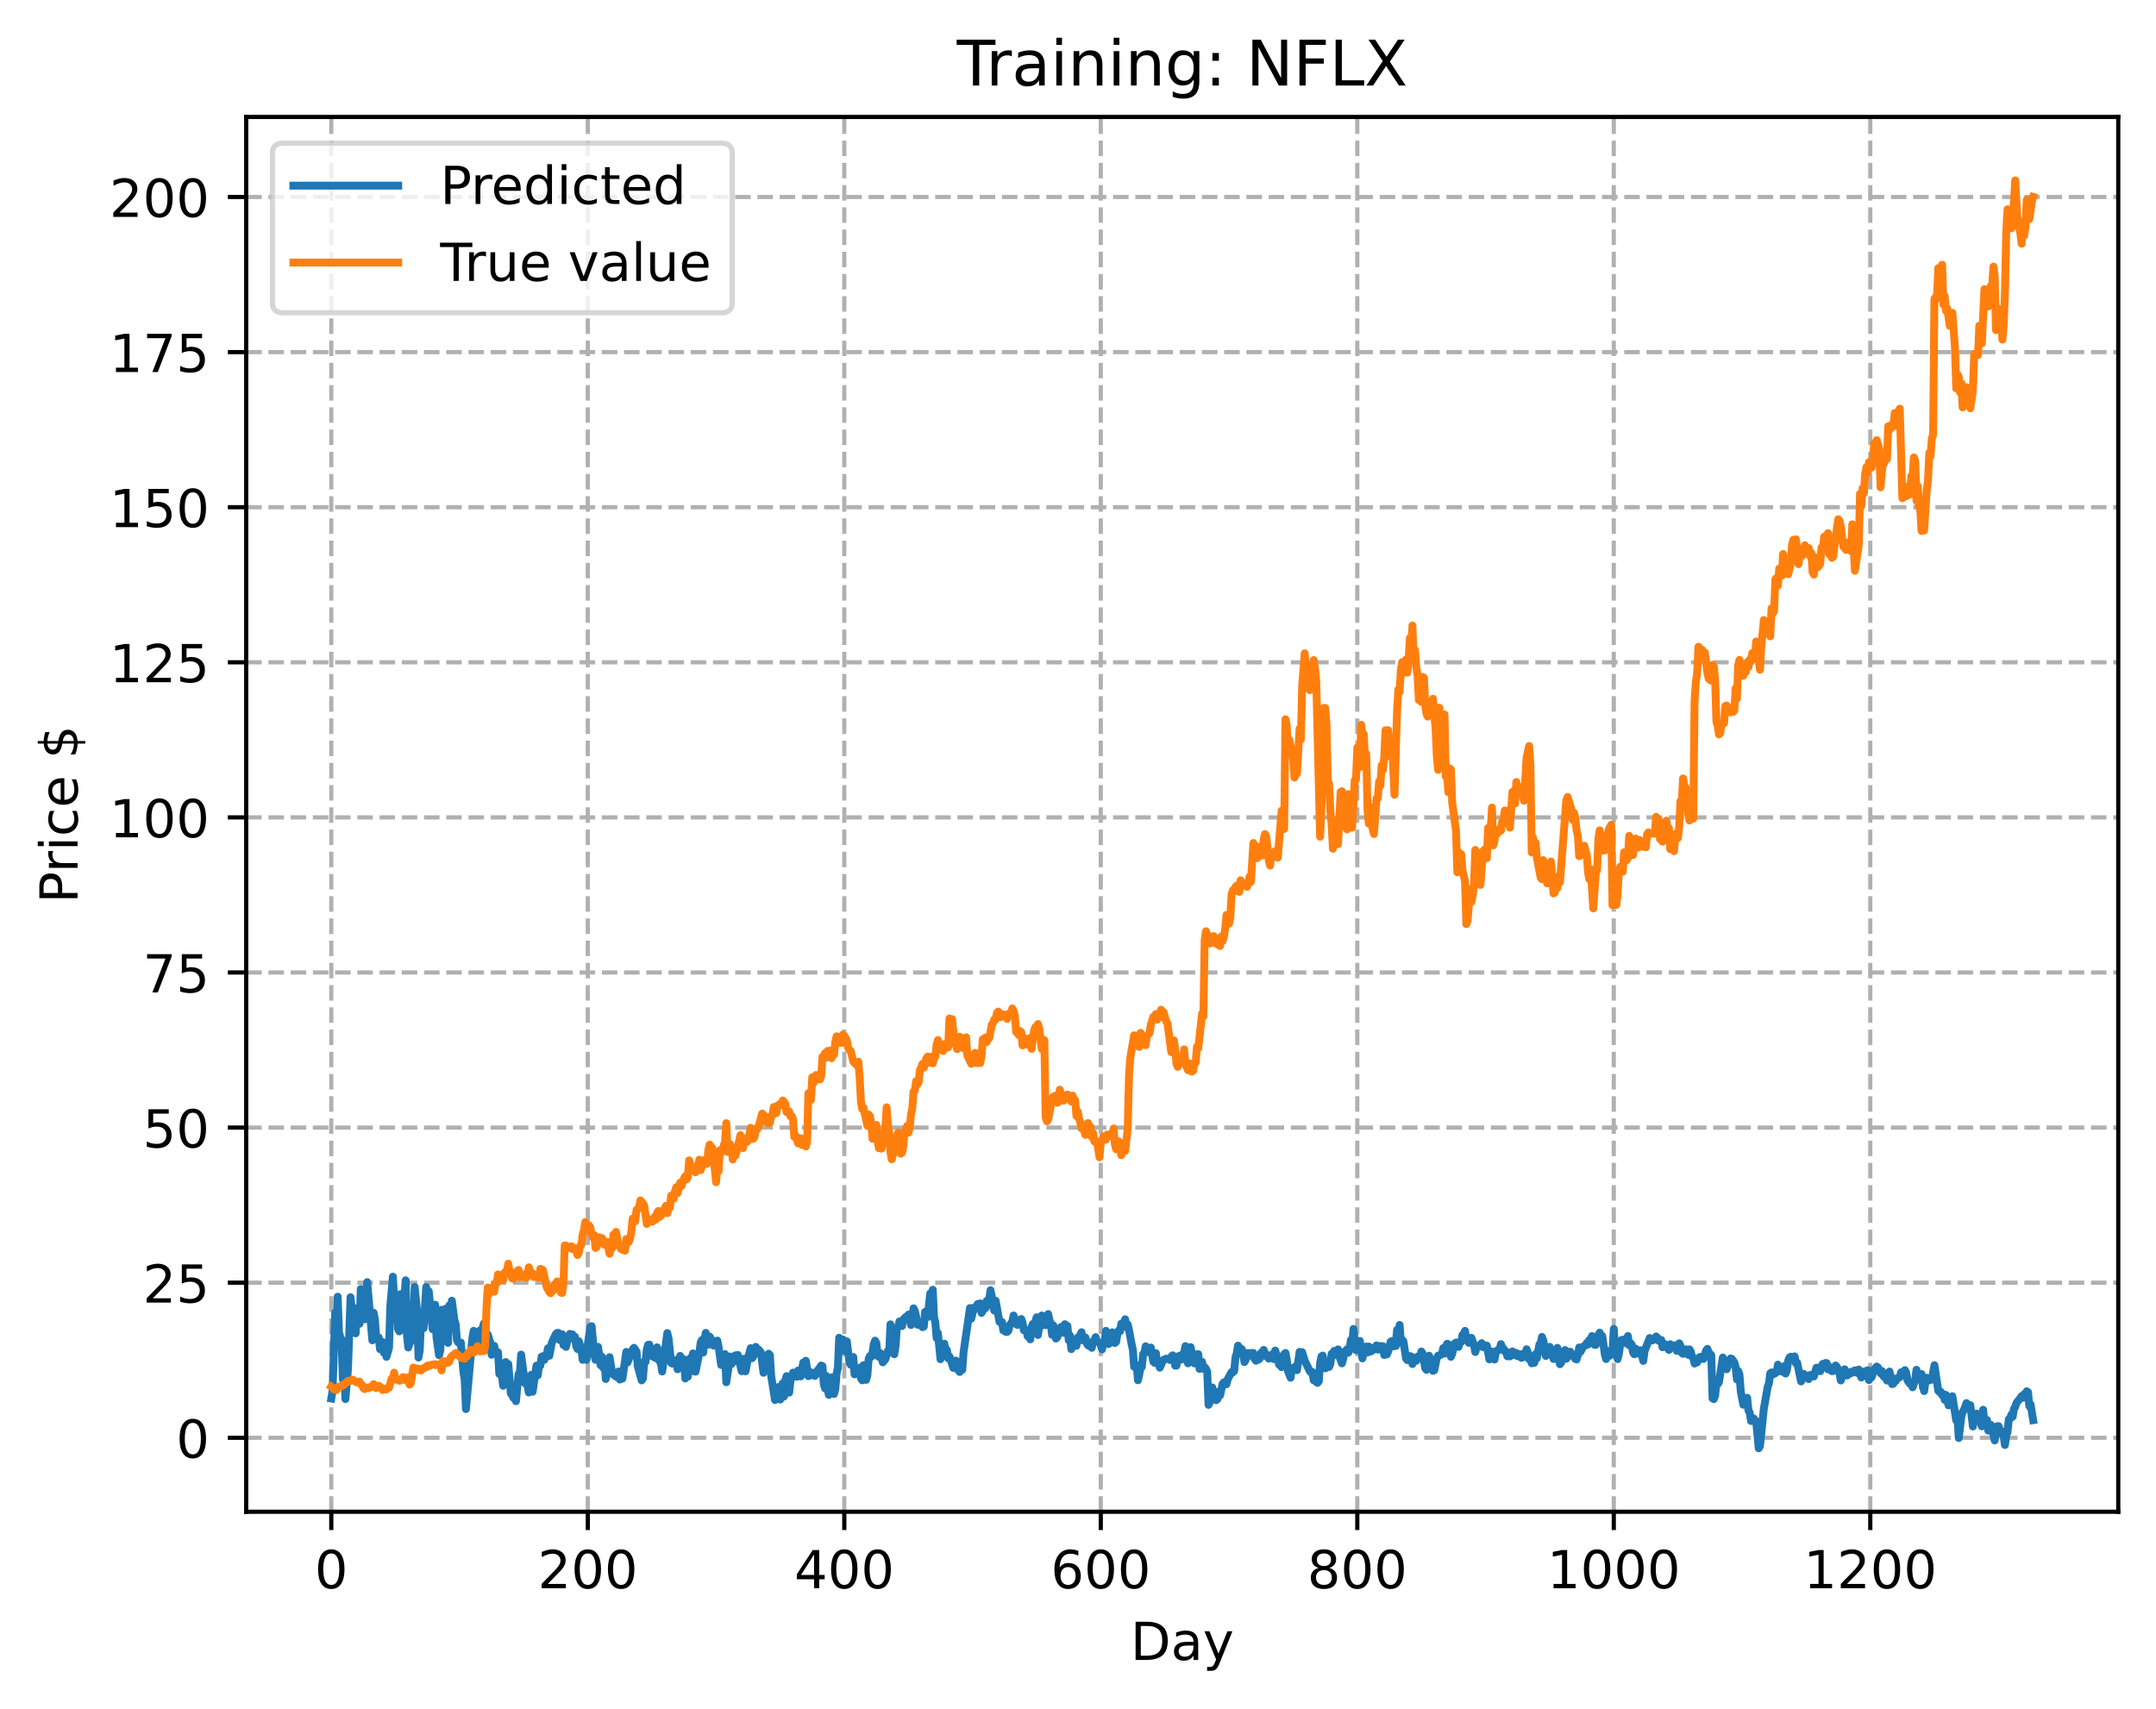 <?xml version="1.0" encoding="utf-8" standalone="no"?>
<!DOCTYPE svg PUBLIC "-//W3C//DTD SVG 1.1//EN"
  "http://www.w3.org/Graphics/SVG/1.1/DTD/svg11.dtd">
<!-- Created with matplotlib (https://matplotlib.org/) -->
<svg height="325.986pt" version="1.1" viewBox="0 0 411.286 325.986" width="411.286pt" xmlns="http://www.w3.org/2000/svg" xmlns:xlink="http://www.w3.org/1999/xlink">
 <defs>
  <style type="text/css">
*{stroke-linecap:butt;stroke-linejoin:round;}
  </style>
 </defs>
 <g id="figure_1">
  <g id="patch_1">
   <path d="M 0 325.986 
L 411.286 325.986 
L 411.286 0 
L 0 0 
z
" style="fill:#ffffff;"/>
  </g>
  <g id="axes_1">
   <g id="patch_2">
    <path d="M 46.966 288.43 
L 404.086 288.43 
L 404.086 22.318 
L 46.966 22.318 
z
" style="fill:#ffffff;"/>
   </g>
   <g id="matplotlib.axis_1">
    <g id="xtick_1">
     <g id="line2d_1">
      <path clip-path="url(#p84ce4dccb6)" d="M 63.198 288.43 
L 63.198 22.318 
" style="fill:none;stroke:#b0b0b0;stroke-dasharray:2.96,1.28;stroke-dashoffset:0;stroke-width:0.8;"/>
     </g>
     <g id="line2d_2">
      <defs>
       <path d="M 0 0 
L 0 3.5 
" id="meee46b66f3" style="stroke:#000000;stroke-width:0.8;"/>
      </defs>
      <g>
       <use style="stroke:#000000;stroke-width:0.8;" x="63.198" xlink:href="#meee46b66f3" y="288.43"/>
      </g>
     </g>
     <g id="text_1">
      <!-- 0 -->
      <defs>
       <path d="M 31.781 66.406 
Q 24.172 66.406 20.328 58.906 
Q 16.5 51.422 16.5 36.375 
Q 16.5 21.391 20.328 13.891 
Q 24.172 6.391 31.781 6.391 
Q 39.453 6.391 43.281 13.891 
Q 47.125 21.391 47.125 36.375 
Q 47.125 51.422 43.281 58.906 
Q 39.453 66.406 31.781 66.406 
z
M 31.781 74.219 
Q 44.047 74.219 50.516 64.516 
Q 56.984 54.828 56.984 36.375 
Q 56.984 17.969 50.516 8.266 
Q 44.047 -1.422 31.781 -1.422 
Q 19.531 -1.422 13.062 8.266 
Q 6.594 17.969 6.594 36.375 
Q 6.594 54.828 13.062 64.516 
Q 19.531 74.219 31.781 74.219 
z
" id="DejaVuSans-48"/>
      </defs>
      <g transform="translate(60.017 303.029)scale(0.1 -0.1)">
       <use xlink:href="#DejaVuSans-48"/>
      </g>
     </g>
    </g>
    <g id="xtick_2">
     <g id="line2d_3">
      <path clip-path="url(#p84ce4dccb6)" d="M 112.129 288.43 
L 112.129 22.318 
" style="fill:none;stroke:#b0b0b0;stroke-dasharray:2.96,1.28;stroke-dashoffset:0;stroke-width:0.8;"/>
     </g>
     <g id="line2d_4">
      <g>
       <use style="stroke:#000000;stroke-width:0.8;" x="112.129" xlink:href="#meee46b66f3" y="288.43"/>
      </g>
     </g>
     <g id="text_2">
      <!-- 200 -->
      <defs>
       <path d="M 19.188 8.297 
L 53.609 8.297 
L 53.609 0 
L 7.328 0 
L 7.328 8.297 
Q 12.938 14.109 22.625 23.891 
Q 32.328 33.688 34.812 36.531 
Q 39.547 41.844 41.422 45.531 
Q 43.312 49.219 43.312 52.781 
Q 43.312 58.594 39.234 62.25 
Q 35.156 65.922 28.609 65.922 
Q 23.969 65.922 18.812 64.312 
Q 13.672 62.703 7.812 59.422 
L 7.812 69.391 
Q 13.766 71.781 18.938 73 
Q 24.125 74.219 28.422 74.219 
Q 39.75 74.219 46.484 68.547 
Q 53.219 62.891 53.219 53.422 
Q 53.219 48.922 51.531 44.891 
Q 49.859 40.875 45.406 35.406 
Q 44.188 33.984 37.641 27.219 
Q 31.109 20.453 19.188 8.297 
z
" id="DejaVuSans-50"/>
      </defs>
      <g transform="translate(102.585 303.029)scale(0.1 -0.1)">
       <use xlink:href="#DejaVuSans-50"/>
       <use x="63.623" xlink:href="#DejaVuSans-48"/>
       <use x="127.246" xlink:href="#DejaVuSans-48"/>
      </g>
     </g>
    </g>
    <g id="xtick_3">
     <g id="line2d_5">
      <path clip-path="url(#p84ce4dccb6)" d="M 161.06 288.43 
L 161.06 22.318 
" style="fill:none;stroke:#b0b0b0;stroke-dasharray:2.96,1.28;stroke-dashoffset:0;stroke-width:0.8;"/>
     </g>
     <g id="line2d_6">
      <g>
       <use style="stroke:#000000;stroke-width:0.8;" x="161.06" xlink:href="#meee46b66f3" y="288.43"/>
      </g>
     </g>
     <g id="text_3">
      <!-- 400 -->
      <defs>
       <path d="M 37.797 64.312 
L 12.891 25.391 
L 37.797 25.391 
z
M 35.203 72.906 
L 47.609 72.906 
L 47.609 25.391 
L 58.016 25.391 
L 58.016 17.188 
L 47.609 17.188 
L 47.609 0 
L 37.797 0 
L 37.797 17.188 
L 4.891 17.188 
L 4.891 26.703 
z
" id="DejaVuSans-52"/>
      </defs>
      <g transform="translate(151.516 303.029)scale(0.1 -0.1)">
       <use xlink:href="#DejaVuSans-52"/>
       <use x="63.623" xlink:href="#DejaVuSans-48"/>
       <use x="127.246" xlink:href="#DejaVuSans-48"/>
      </g>
     </g>
    </g>
    <g id="xtick_4">
     <g id="line2d_7">
      <path clip-path="url(#p84ce4dccb6)" d="M 209.99 288.43 
L 209.99 22.318 
" style="fill:none;stroke:#b0b0b0;stroke-dasharray:2.96,1.28;stroke-dashoffset:0;stroke-width:0.8;"/>
     </g>
     <g id="line2d_8">
      <g>
       <use style="stroke:#000000;stroke-width:0.8;" x="209.99" xlink:href="#meee46b66f3" y="288.43"/>
      </g>
     </g>
     <g id="text_4">
      <!-- 600 -->
      <defs>
       <path d="M 33.016 40.375 
Q 26.375 40.375 22.484 35.828 
Q 18.609 31.297 18.609 23.391 
Q 18.609 15.531 22.484 10.953 
Q 26.375 6.391 33.016 6.391 
Q 39.656 6.391 43.531 10.953 
Q 47.406 15.531 47.406 23.391 
Q 47.406 31.297 43.531 35.828 
Q 39.656 40.375 33.016 40.375 
z
M 52.594 71.297 
L 52.594 62.312 
Q 48.875 64.062 45.094 64.984 
Q 41.312 65.922 37.594 65.922 
Q 27.828 65.922 22.672 59.328 
Q 17.531 52.734 16.797 39.406 
Q 19.672 43.656 24.016 45.922 
Q 28.375 48.188 33.594 48.188 
Q 44.578 48.188 50.953 41.516 
Q 57.328 34.859 57.328 23.391 
Q 57.328 12.156 50.688 5.359 
Q 44.047 -1.422 33.016 -1.422 
Q 20.359 -1.422 13.672 8.266 
Q 6.984 17.969 6.984 36.375 
Q 6.984 53.656 15.188 63.938 
Q 23.391 74.219 37.203 74.219 
Q 40.922 74.219 44.703 73.484 
Q 48.484 72.75 52.594 71.297 
z
" id="DejaVuSans-54"/>
      </defs>
      <g transform="translate(200.446 303.029)scale(0.1 -0.1)">
       <use xlink:href="#DejaVuSans-54"/>
       <use x="63.623" xlink:href="#DejaVuSans-48"/>
       <use x="127.246" xlink:href="#DejaVuSans-48"/>
      </g>
     </g>
    </g>
    <g id="xtick_5">
     <g id="line2d_9">
      <path clip-path="url(#p84ce4dccb6)" d="M 258.921 288.43 
L 258.921 22.318 
" style="fill:none;stroke:#b0b0b0;stroke-dasharray:2.96,1.28;stroke-dashoffset:0;stroke-width:0.8;"/>
     </g>
     <g id="line2d_10">
      <g>
       <use style="stroke:#000000;stroke-width:0.8;" x="258.921" xlink:href="#meee46b66f3" y="288.43"/>
      </g>
     </g>
     <g id="text_5">
      <!-- 800 -->
      <defs>
       <path d="M 31.781 34.625 
Q 24.75 34.625 20.719 30.859 
Q 16.703 27.094 16.703 20.516 
Q 16.703 13.922 20.719 10.156 
Q 24.75 6.391 31.781 6.391 
Q 38.812 6.391 42.859 10.172 
Q 46.922 13.969 46.922 20.516 
Q 46.922 27.094 42.891 30.859 
Q 38.875 34.625 31.781 34.625 
z
M 21.922 38.812 
Q 15.578 40.375 12.031 44.719 
Q 8.5 49.078 8.5 55.328 
Q 8.5 64.062 14.719 69.141 
Q 20.953 74.219 31.781 74.219 
Q 42.672 74.219 48.875 69.141 
Q 55.078 64.062 55.078 55.328 
Q 55.078 49.078 51.531 44.719 
Q 48 40.375 41.703 38.812 
Q 48.828 37.156 52.797 32.312 
Q 56.781 27.484 56.781 20.516 
Q 56.781 9.906 50.312 4.234 
Q 43.844 -1.422 31.781 -1.422 
Q 19.734 -1.422 13.25 4.234 
Q 6.781 9.906 6.781 20.516 
Q 6.781 27.484 10.781 32.312 
Q 14.797 37.156 21.922 38.812 
z
M 18.312 54.391 
Q 18.312 48.734 21.844 45.562 
Q 25.391 42.391 31.781 42.391 
Q 38.141 42.391 41.719 45.562 
Q 45.312 48.734 45.312 54.391 
Q 45.312 60.062 41.719 63.234 
Q 38.141 66.406 31.781 66.406 
Q 25.391 66.406 21.844 63.234 
Q 18.312 60.062 18.312 54.391 
z
" id="DejaVuSans-56"/>
      </defs>
      <g transform="translate(249.377 303.029)scale(0.1 -0.1)">
       <use xlink:href="#DejaVuSans-56"/>
       <use x="63.623" xlink:href="#DejaVuSans-48"/>
       <use x="127.246" xlink:href="#DejaVuSans-48"/>
      </g>
     </g>
    </g>
    <g id="xtick_6">
     <g id="line2d_11">
      <path clip-path="url(#p84ce4dccb6)" d="M 307.851 288.43 
L 307.851 22.318 
" style="fill:none;stroke:#b0b0b0;stroke-dasharray:2.96,1.28;stroke-dashoffset:0;stroke-width:0.8;"/>
     </g>
     <g id="line2d_12">
      <g>
       <use style="stroke:#000000;stroke-width:0.8;" x="307.851" xlink:href="#meee46b66f3" y="288.43"/>
      </g>
     </g>
     <g id="text_6">
      <!-- 1000 -->
      <defs>
       <path d="M 12.406 8.297 
L 28.516 8.297 
L 28.516 63.922 
L 10.984 60.406 
L 10.984 69.391 
L 28.422 72.906 
L 38.281 72.906 
L 38.281 8.297 
L 54.391 8.297 
L 54.391 0 
L 12.406 0 
z
" id="DejaVuSans-49"/>
      </defs>
      <g transform="translate(295.126 303.029)scale(0.1 -0.1)">
       <use xlink:href="#DejaVuSans-49"/>
       <use x="63.623" xlink:href="#DejaVuSans-48"/>
       <use x="127.246" xlink:href="#DejaVuSans-48"/>
       <use x="190.869" xlink:href="#DejaVuSans-48"/>
      </g>
     </g>
    </g>
    <g id="xtick_7">
     <g id="line2d_13">
      <path clip-path="url(#p84ce4dccb6)" d="M 356.782 288.43 
L 356.782 22.318 
" style="fill:none;stroke:#b0b0b0;stroke-dasharray:2.96,1.28;stroke-dashoffset:0;stroke-width:0.8;"/>
     </g>
     <g id="line2d_14">
      <g>
       <use style="stroke:#000000;stroke-width:0.8;" x="356.782" xlink:href="#meee46b66f3" y="288.43"/>
      </g>
     </g>
     <g id="text_7">
      <!-- 1200 -->
      <g transform="translate(344.057 303.029)scale(0.1 -0.1)">
       <use xlink:href="#DejaVuSans-49"/>
       <use x="63.623" xlink:href="#DejaVuSans-50"/>
       <use x="127.246" xlink:href="#DejaVuSans-48"/>
       <use x="190.869" xlink:href="#DejaVuSans-48"/>
      </g>
     </g>
    </g>
    <g id="text_8">
     <!-- Day -->
     <defs>
      <path d="M 19.672 64.797 
L 19.672 8.109 
L 31.594 8.109 
Q 46.688 8.109 53.688 14.938 
Q 60.688 21.781 60.688 36.531 
Q 60.688 51.172 53.688 57.984 
Q 46.688 64.797 31.594 64.797 
z
M 9.812 72.906 
L 30.078 72.906 
Q 51.266 72.906 61.172 64.094 
Q 71.094 55.281 71.094 36.531 
Q 71.094 17.672 61.125 8.828 
Q 51.172 0 30.078 0 
L 9.812 0 
z
" id="DejaVuSans-68"/>
      <path d="M 34.281 27.484 
Q 23.391 27.484 19.188 25 
Q 14.984 22.516 14.984 16.5 
Q 14.984 11.719 18.141 8.906 
Q 21.297 6.109 26.703 6.109 
Q 34.188 6.109 38.703 11.406 
Q 43.219 16.703 43.219 25.484 
L 43.219 27.484 
z
M 52.203 31.203 
L 52.203 0 
L 43.219 0 
L 43.219 8.297 
Q 40.141 3.328 35.547 0.953 
Q 30.953 -1.422 24.312 -1.422 
Q 15.922 -1.422 10.953 3.297 
Q 6 8.016 6 15.922 
Q 6 25.141 12.172 29.828 
Q 18.359 34.516 30.609 34.516 
L 43.219 34.516 
L 43.219 35.406 
Q 43.219 41.609 39.141 45 
Q 35.062 48.391 27.688 48.391 
Q 23 48.391 18.547 47.266 
Q 14.109 46.141 10.016 43.891 
L 10.016 52.203 
Q 14.938 54.109 19.578 55.047 
Q 24.219 56 28.609 56 
Q 40.484 56 46.344 49.844 
Q 52.203 43.703 52.203 31.203 
z
" id="DejaVuSans-97"/>
      <path d="M 32.172 -5.078 
Q 28.375 -14.844 24.75 -17.812 
Q 21.141 -20.797 15.094 -20.797 
L 7.906 -20.797 
L 7.906 -13.281 
L 13.188 -13.281 
Q 16.891 -13.281 18.938 -11.516 
Q 21 -9.766 23.484 -3.219 
L 25.094 0.875 
L 2.984 54.688 
L 12.5 54.688 
L 29.594 11.922 
L 46.688 54.688 
L 56.203 54.688 
z
" id="DejaVuSans-121"/>
     </defs>
     <g transform="translate(215.652 316.707)scale(0.1 -0.1)">
      <use xlink:href="#DejaVuSans-68"/>
      <use x="77.002" xlink:href="#DejaVuSans-97"/>
      <use x="138.281" xlink:href="#DejaVuSans-121"/>
     </g>
    </g>
   </g>
   <g id="matplotlib.axis_2">
    <g id="ytick_1">
     <g id="line2d_15">
      <path clip-path="url(#p84ce4dccb6)" d="M 46.966 274.322 
L 404.086 274.322 
" style="fill:none;stroke:#b0b0b0;stroke-dasharray:2.96,1.28;stroke-dashoffset:0;stroke-width:0.8;"/>
     </g>
     <g id="line2d_16">
      <defs>
       <path d="M 0 0 
L -3.5 0 
" id="m23e0e17c9a" style="stroke:#000000;stroke-width:0.8;"/>
      </defs>
      <g>
       <use style="stroke:#000000;stroke-width:0.8;" x="46.966" xlink:href="#m23e0e17c9a" y="274.322"/>
      </g>
     </g>
     <g id="text_9">
      <!-- 0 -->
      <g transform="translate(33.603 278.121)scale(0.1 -0.1)">
       <use xlink:href="#DejaVuSans-48"/>
      </g>
     </g>
    </g>
    <g id="ytick_2">
     <g id="line2d_17">
      <path clip-path="url(#p84ce4dccb6)" d="M 46.966 244.73 
L 404.086 244.73 
" style="fill:none;stroke:#b0b0b0;stroke-dasharray:2.96,1.28;stroke-dashoffset:0;stroke-width:0.8;"/>
     </g>
     <g id="line2d_18">
      <g>
       <use style="stroke:#000000;stroke-width:0.8;" x="46.966" xlink:href="#m23e0e17c9a" y="244.73"/>
      </g>
     </g>
     <g id="text_10">
      <!-- 25 -->
      <defs>
       <path d="M 10.797 72.906 
L 49.516 72.906 
L 49.516 64.594 
L 19.828 64.594 
L 19.828 46.734 
Q 21.969 47.469 24.109 47.828 
Q 26.266 48.188 28.422 48.188 
Q 40.625 48.188 47.75 41.5 
Q 54.891 34.812 54.891 23.391 
Q 54.891 11.625 47.562 5.094 
Q 40.234 -1.422 26.906 -1.422 
Q 22.312 -1.422 17.547 -0.641 
Q 12.797 0.141 7.719 1.703 
L 7.719 11.625 
Q 12.109 9.234 16.797 8.062 
Q 21.484 6.891 26.703 6.891 
Q 35.156 6.891 40.078 11.328 
Q 45.016 15.766 45.016 23.391 
Q 45.016 31 40.078 35.438 
Q 35.156 39.891 26.703 39.891 
Q 22.75 39.891 18.812 39.016 
Q 14.891 38.141 10.797 36.281 
z
" id="DejaVuSans-53"/>
      </defs>
      <g transform="translate(27.241 248.529)scale(0.1 -0.1)">
       <use xlink:href="#DejaVuSans-50"/>
       <use x="63.623" xlink:href="#DejaVuSans-53"/>
      </g>
     </g>
    </g>
    <g id="ytick_3">
     <g id="line2d_19">
      <path clip-path="url(#p84ce4dccb6)" d="M 46.966 215.138 
L 404.086 215.138 
" style="fill:none;stroke:#b0b0b0;stroke-dasharray:2.96,1.28;stroke-dashoffset:0;stroke-width:0.8;"/>
     </g>
     <g id="line2d_20">
      <g>
       <use style="stroke:#000000;stroke-width:0.8;" x="46.966" xlink:href="#m23e0e17c9a" y="215.138"/>
      </g>
     </g>
     <g id="text_11">
      <!-- 50 -->
      <g transform="translate(27.241 218.938)scale(0.1 -0.1)">
       <use xlink:href="#DejaVuSans-53"/>
       <use x="63.623" xlink:href="#DejaVuSans-48"/>
      </g>
     </g>
    </g>
    <g id="ytick_4">
     <g id="line2d_21">
      <path clip-path="url(#p84ce4dccb6)" d="M 46.966 185.546 
L 404.086 185.546 
" style="fill:none;stroke:#b0b0b0;stroke-dasharray:2.96,1.28;stroke-dashoffset:0;stroke-width:0.8;"/>
     </g>
     <g id="line2d_22">
      <g>
       <use style="stroke:#000000;stroke-width:0.8;" x="46.966" xlink:href="#m23e0e17c9a" y="185.546"/>
      </g>
     </g>
     <g id="text_12">
      <!-- 75 -->
      <defs>
       <path d="M 8.203 72.906 
L 55.078 72.906 
L 55.078 68.703 
L 28.609 0 
L 18.312 0 
L 43.219 64.594 
L 8.203 64.594 
z
" id="DejaVuSans-55"/>
      </defs>
      <g transform="translate(27.241 189.346)scale(0.1 -0.1)">
       <use xlink:href="#DejaVuSans-55"/>
       <use x="63.623" xlink:href="#DejaVuSans-53"/>
      </g>
     </g>
    </g>
    <g id="ytick_5">
     <g id="line2d_23">
      <path clip-path="url(#p84ce4dccb6)" d="M 46.966 155.954 
L 404.086 155.954 
" style="fill:none;stroke:#b0b0b0;stroke-dasharray:2.96,1.28;stroke-dashoffset:0;stroke-width:0.8;"/>
     </g>
     <g id="line2d_24">
      <g>
       <use style="stroke:#000000;stroke-width:0.8;" x="46.966" xlink:href="#m23e0e17c9a" y="155.954"/>
      </g>
     </g>
     <g id="text_13">
      <!-- 100 -->
      <g transform="translate(20.878 159.754)scale(0.1 -0.1)">
       <use xlink:href="#DejaVuSans-49"/>
       <use x="63.623" xlink:href="#DejaVuSans-48"/>
       <use x="127.246" xlink:href="#DejaVuSans-48"/>
      </g>
     </g>
    </g>
    <g id="ytick_6">
     <g id="line2d_25">
      <path clip-path="url(#p84ce4dccb6)" d="M 46.966 126.362 
L 404.086 126.362 
" style="fill:none;stroke:#b0b0b0;stroke-dasharray:2.96,1.28;stroke-dashoffset:0;stroke-width:0.8;"/>
     </g>
     <g id="line2d_26">
      <g>
       <use style="stroke:#000000;stroke-width:0.8;" x="46.966" xlink:href="#m23e0e17c9a" y="126.362"/>
      </g>
     </g>
     <g id="text_14">
      <!-- 125 -->
      <g transform="translate(20.878 130.162)scale(0.1 -0.1)">
       <use xlink:href="#DejaVuSans-49"/>
       <use x="63.623" xlink:href="#DejaVuSans-50"/>
       <use x="127.246" xlink:href="#DejaVuSans-53"/>
      </g>
     </g>
    </g>
    <g id="ytick_7">
     <g id="line2d_27">
      <path clip-path="url(#p84ce4dccb6)" d="M 46.966 96.77 
L 404.086 96.77 
" style="fill:none;stroke:#b0b0b0;stroke-dasharray:2.96,1.28;stroke-dashoffset:0;stroke-width:0.8;"/>
     </g>
     <g id="line2d_28">
      <g>
       <use style="stroke:#000000;stroke-width:0.8;" x="46.966" xlink:href="#m23e0e17c9a" y="96.77"/>
      </g>
     </g>
     <g id="text_15">
      <!-- 150 -->
      <g transform="translate(20.878 100.57)scale(0.1 -0.1)">
       <use xlink:href="#DejaVuSans-49"/>
       <use x="63.623" xlink:href="#DejaVuSans-53"/>
       <use x="127.246" xlink:href="#DejaVuSans-48"/>
      </g>
     </g>
    </g>
    <g id="ytick_8">
     <g id="line2d_29">
      <path clip-path="url(#p84ce4dccb6)" d="M 46.966 67.178 
L 404.086 67.178 
" style="fill:none;stroke:#b0b0b0;stroke-dasharray:2.96,1.28;stroke-dashoffset:0;stroke-width:0.8;"/>
     </g>
     <g id="line2d_30">
      <g>
       <use style="stroke:#000000;stroke-width:0.8;" x="46.966" xlink:href="#m23e0e17c9a" y="67.178"/>
      </g>
     </g>
     <g id="text_16">
      <!-- 175 -->
      <g transform="translate(20.878 70.978)scale(0.1 -0.1)">
       <use xlink:href="#DejaVuSans-49"/>
       <use x="63.623" xlink:href="#DejaVuSans-55"/>
       <use x="127.246" xlink:href="#DejaVuSans-53"/>
      </g>
     </g>
    </g>
    <g id="ytick_9">
     <g id="line2d_31">
      <path clip-path="url(#p84ce4dccb6)" d="M 46.966 37.586 
L 404.086 37.586 
" style="fill:none;stroke:#b0b0b0;stroke-dasharray:2.96,1.28;stroke-dashoffset:0;stroke-width:0.8;"/>
     </g>
     <g id="line2d_32">
      <g>
       <use style="stroke:#000000;stroke-width:0.8;" x="46.966" xlink:href="#m23e0e17c9a" y="37.586"/>
      </g>
     </g>
     <g id="text_17">
      <!-- 200 -->
      <g transform="translate(20.878 41.386)scale(0.1 -0.1)">
       <use xlink:href="#DejaVuSans-50"/>
       <use x="63.623" xlink:href="#DejaVuSans-48"/>
       <use x="127.246" xlink:href="#DejaVuSans-48"/>
      </g>
     </g>
    </g>
    <g id="text_18">
     <!-- Price $ -->
     <defs>
      <path d="M 19.672 64.797 
L 19.672 37.406 
L 32.078 37.406 
Q 38.969 37.406 42.719 40.969 
Q 46.484 44.531 46.484 51.125 
Q 46.484 57.672 42.719 61.234 
Q 38.969 64.797 32.078 64.797 
z
M 9.812 72.906 
L 32.078 72.906 
Q 44.344 72.906 50.609 67.359 
Q 56.891 61.812 56.891 51.125 
Q 56.891 40.328 50.609 34.812 
Q 44.344 29.297 32.078 29.297 
L 19.672 29.297 
L 19.672 0 
L 9.812 0 
z
" id="DejaVuSans-80"/>
      <path d="M 41.109 46.297 
Q 39.594 47.172 37.812 47.578 
Q 36.031 48 33.891 48 
Q 26.266 48 22.188 43.047 
Q 18.109 38.094 18.109 28.812 
L 18.109 0 
L 9.078 0 
L 9.078 54.688 
L 18.109 54.688 
L 18.109 46.188 
Q 20.953 51.172 25.484 53.578 
Q 30.031 56 36.531 56 
Q 37.453 56 38.578 55.875 
Q 39.703 55.766 41.062 55.516 
z
" id="DejaVuSans-114"/>
      <path d="M 9.422 54.688 
L 18.406 54.688 
L 18.406 0 
L 9.422 0 
z
M 9.422 75.984 
L 18.406 75.984 
L 18.406 64.594 
L 9.422 64.594 
z
" id="DejaVuSans-105"/>
      <path d="M 48.781 52.594 
L 48.781 44.188 
Q 44.969 46.297 41.141 47.344 
Q 37.312 48.391 33.406 48.391 
Q 24.656 48.391 19.812 42.844 
Q 14.984 37.312 14.984 27.297 
Q 14.984 17.281 19.812 11.734 
Q 24.656 6.203 33.406 6.203 
Q 37.312 6.203 41.141 7.25 
Q 44.969 8.297 48.781 10.406 
L 48.781 2.094 
Q 45.016 0.344 40.984 -0.531 
Q 36.969 -1.422 32.422 -1.422 
Q 20.062 -1.422 12.781 6.344 
Q 5.516 14.109 5.516 27.297 
Q 5.516 40.672 12.859 48.328 
Q 20.219 56 33.016 56 
Q 37.156 56 41.109 55.141 
Q 45.062 54.297 48.781 52.594 
z
" id="DejaVuSans-99"/>
      <path d="M 56.203 29.594 
L 56.203 25.203 
L 14.891 25.203 
Q 15.484 15.922 20.484 11.062 
Q 25.484 6.203 34.422 6.203 
Q 39.594 6.203 44.453 7.469 
Q 49.312 8.734 54.109 11.281 
L 54.109 2.781 
Q 49.266 0.734 44.188 -0.344 
Q 39.109 -1.422 33.891 -1.422 
Q 20.797 -1.422 13.156 6.188 
Q 5.516 13.812 5.516 26.812 
Q 5.516 40.234 12.766 48.109 
Q 20.016 56 32.328 56 
Q 43.359 56 49.781 48.891 
Q 56.203 41.797 56.203 29.594 
z
M 47.219 32.234 
Q 47.125 39.594 43.094 43.984 
Q 39.062 48.391 32.422 48.391 
Q 24.906 48.391 20.391 44.141 
Q 15.875 39.891 15.188 32.172 
z
" id="DejaVuSans-101"/>
      <path id="DejaVuSans-32"/>
      <path d="M 33.797 -14.703 
L 28.906 -14.703 
L 28.859 0 
Q 23.734 0.094 18.609 1.188 
Q 13.484 2.297 8.297 4.5 
L 8.297 13.281 
Q 13.281 10.156 18.375 8.562 
Q 23.484 6.984 28.906 6.938 
L 28.906 29.203 
Q 18.109 30.953 13.203 35.156 
Q 8.297 39.359 8.297 46.688 
Q 8.297 54.641 13.625 59.219 
Q 18.953 63.812 28.906 64.5 
L 28.906 75.984 
L 33.797 75.984 
L 33.797 64.656 
Q 38.328 64.453 42.578 63.688 
Q 46.828 62.938 50.875 61.625 
L 50.875 53.078 
Q 46.828 55.125 42.547 56.25 
Q 38.281 57.375 33.797 57.562 
L 33.797 36.719 
Q 44.875 35.016 50.094 30.609 
Q 55.328 26.219 55.328 18.609 
Q 55.328 10.359 49.781 5.594 
Q 44.234 0.828 33.797 0.094 
z
M 28.906 37.594 
L 28.906 57.625 
Q 23.25 56.984 20.266 54.391 
Q 17.281 51.812 17.281 47.516 
Q 17.281 43.312 20.031 40.969 
Q 22.797 38.625 28.906 37.594 
z
M 33.797 28.219 
L 33.797 7.078 
Q 39.984 7.906 43.141 10.594 
Q 46.297 13.281 46.297 17.672 
Q 46.297 21.969 43.281 24.5 
Q 40.281 27.047 33.797 28.219 
z
" id="DejaVuSans-36"/>
     </defs>
     <g transform="translate(14.798 172.342)rotate(-90)scale(0.1 -0.1)">
      <use xlink:href="#DejaVuSans-80"/>
      <use x="58.553" xlink:href="#DejaVuSans-114"/>
      <use x="99.666" xlink:href="#DejaVuSans-105"/>
      <use x="127.449" xlink:href="#DejaVuSans-99"/>
      <use x="182.43" xlink:href="#DejaVuSans-101"/>
      <use x="243.953" xlink:href="#DejaVuSans-32"/>
      <use x="275.74" xlink:href="#DejaVuSans-36"/>
     </g>
    </g>
   </g>
   <g id="line2d_33">
    <path clip-path="url(#p84ce4dccb6)" d="M 63.198 266.829 
L 63.443 265.385 
L 63.932 250.427 
L 64.177 253.145 
L 64.422 247.399 
L 64.666 254.174 
L 64.911 255.099 
L 65.156 255.584 
L 65.4 263.179 
L 65.645 261.132 
L 65.89 266.941 
L 66.379 261.295 
L 66.868 247.506 
L 67.113 249.751 
L 67.357 253.827 
L 67.847 254.397 
L 68.091 249.607 
L 68.581 252.569 
L 68.825 245.939 
L 69.315 250.337 
L 69.559 251.726 
L 70.049 244.617 
L 71.027 255.729 
L 71.272 250.464 
L 71.517 251.71 
L 71.761 255.059 
L 72.006 255.207 
L 72.251 255.193 
L 72.495 257.411 
L 72.984 256.054 
L 73.229 258.1 
L 73.474 257.148 
L 73.718 258.879 
L 74.208 257.187 
L 74.452 249.216 
L 74.942 243.576 
L 75.431 251.709 
L 75.676 247.677 
L 75.92 253.544 
L 76.165 254.026 
L 76.41 246.911 
L 76.899 250.974 
L 77.388 244.274 
L 77.633 254.775 
L 77.878 257.098 
L 78.122 256.31 
L 78.367 255.966 
L 78.611 250.526 
L 78.856 251.97 
L 79.101 245.532 
L 79.59 250.35 
L 79.835 259.011 
L 80.079 257.595 
L 80.324 251.656 
L 80.813 253.408 
L 81.303 245.551 
L 81.547 249.616 
L 81.792 246.353 
L 82.526 253.614 
L 82.771 253.063 
L 83.015 248.927 
L 83.26 255.075 
L 83.749 258.563 
L 83.994 257.694 
L 84.239 249.892 
L 84.483 253.211 
L 84.728 254.162 
L 84.972 249.722 
L 85.217 255.151 
L 85.462 256.215 
L 85.706 249.078 
L 85.951 250.913 
L 86.196 248.161 
L 86.685 251.891 
L 86.93 252.665 
L 87.174 255.719 
L 87.419 256.152 
L 87.664 256.244 
L 87.908 256.146 
L 88.398 261.721 
L 88.642 263.201 
L 88.887 268.846 
L 90.11 255.301 
L 90.355 253.911 
L 90.599 254.307 
L 91.089 255.962 
L 91.333 256.052 
L 91.578 253.832 
L 91.823 254.12 
L 92.312 252.521 
L 92.557 252.876 
L 92.801 254.983 
L 93.046 254.602 
L 93.535 256.142 
L 93.78 258.481 
L 94.269 256.771 
L 94.514 257.963 
L 94.759 258.342 
L 95.003 258.017 
L 95.248 262.142 
L 95.493 260.532 
L 95.982 264.405 
L 96.227 260.936 
L 96.471 259.866 
L 96.716 261.495 
L 96.96 260.25 
L 97.45 265.874 
L 97.694 266.158 
L 97.939 266.715 
L 98.184 264.732 
L 98.428 267.344 
L 98.918 262.158 
L 99.162 262.158 
L 99.407 258.449 
L 100.141 263.901 
L 100.386 263.675 
L 100.63 264.434 
L 100.875 265.684 
L 101.12 262.744 
L 101.364 262.3 
L 101.609 265.542 
L 102.098 262.121 
L 102.343 260.549 
L 102.587 262.402 
L 102.832 260.54 
L 103.077 260.553 
L 103.321 258.844 
L 103.566 258.74 
L 103.811 259.463 
L 104.3 258.371 
L 104.545 257.23 
L 104.789 258.689 
L 105.279 256.141 
L 106.013 254.569 
L 106.257 254.328 
L 106.502 254.295 
L 106.747 255.65 
L 107.236 254.563 
L 107.481 256.622 
L 107.725 255.479 
L 107.97 256.985 
L 108.215 255.855 
L 108.459 255.346 
L 108.704 254.497 
L 108.948 255.008 
L 109.193 254.583 
L 109.438 255.496 
L 109.682 255.042 
L 109.927 256.905 
L 110.172 257.388 
L 110.416 255.891 
L 110.906 257.571 
L 111.15 259.452 
L 111.395 258.354 
L 111.64 257.957 
L 111.884 259.464 
L 112.129 256.542 
L 112.618 253.153 
L 112.863 253.022 
L 113.352 258.444 
L 113.597 259.447 
L 113.842 259.238 
L 114.086 256.971 
L 114.575 260.482 
L 114.82 258.85 
L 115.065 260.967 
L 115.309 259.473 
L 115.554 263.114 
L 116.288 258.943 
L 116.777 261.989 
L 117.022 262.305 
L 117.267 262.149 
L 117.511 262.66 
L 118.001 261.673 
L 118.245 263.211 
L 118.49 261.795 
L 118.735 263.038 
L 119.469 257.938 
L 119.713 259.944 
L 120.692 257.453 
L 120.936 257.146 
L 121.426 257.882 
L 121.67 260.723 
L 122.404 263.375 
L 122.649 263.023 
L 122.894 259.834 
L 123.138 259.845 
L 123.383 257.445 
L 123.628 256.587 
L 123.872 256.541 
L 124.362 258.711 
L 124.606 258.866 
L 124.851 258.032 
L 125.096 259.138 
L 125.34 257.062 
L 125.585 257.712 
L 125.83 259.738 
L 126.074 260.062 
L 126.319 261.679 
L 127.297 254.333 
L 127.542 255.394 
L 128.031 260.03 
L 128.276 260.179 
L 128.521 259.648 
L 128.765 259.78 
L 129.01 259.5 
L 129.255 261.251 
L 129.499 260.969 
L 129.744 258.692 
L 129.989 259.973 
L 130.233 259.759 
L 130.478 259.346 
L 130.723 263.008 
L 130.967 262.21 
L 131.212 262.67 
L 131.457 260.129 
L 131.701 259.106 
L 131.946 259.512 
L 132.191 258.221 
L 132.435 261.663 
L 132.68 261.712 
L 133.414 258.102 
L 133.658 256.143 
L 133.903 255.652 
L 134.148 258.06 
L 134.392 255.623 
L 134.637 254.303 
L 135.126 256.547 
L 135.371 255.003 
L 135.86 255.842 
L 136.105 256.728 
L 136.594 256.39 
L 136.839 255.777 
L 137.084 256.993 
L 137.573 260.435 
L 137.818 258.659 
L 138.062 259.013 
L 138.307 258.358 
L 138.551 263.728 
L 139.041 260.519 
L 139.285 258.815 
L 139.53 260.269 
L 139.775 259.054 
L 140.019 259.757 
L 140.264 258.589 
L 140.509 259.008 
L 140.753 258.52 
L 141.487 261.624 
L 141.732 259.99 
L 141.977 259.226 
L 142.221 261.64 
L 142.711 259.076 
L 143.2 257.221 
L 143.445 259.152 
L 143.689 258.855 
L 144.178 256.979 
L 144.423 258.172 
L 144.668 257.456 
L 145.157 258.039 
L 145.646 261.923 
L 145.891 260.51 
L 146.136 260.604 
L 146.38 259.087 
L 146.625 258.276 
L 146.87 258.549 
L 147.114 262.547 
L 147.848 267.12 
L 148.093 266.621 
L 148.582 264.61 
L 148.827 267.031 
L 149.072 266.688 
L 149.316 263.924 
L 149.561 266.445 
L 149.806 263.368 
L 150.05 262.55 
L 150.539 265.72 
L 150.784 263.549 
L 151.273 261.889 
L 151.518 262.321 
L 151.763 262.077 
L 152.007 262.667 
L 152.252 261.488 
L 152.497 261.755 
L 152.741 262.62 
L 153.231 259.966 
L 153.475 261.218 
L 153.72 259.625 
L 154.209 262.565 
L 154.454 261.726 
L 154.943 262.4 
L 155.188 261.942 
L 155.433 262.528 
L 155.677 262.234 
L 155.922 261.513 
L 156.166 261.26 
L 156.656 260.533 
L 156.9 260.643 
L 157.145 264.064 
L 157.39 264.913 
L 157.634 262.531 
L 157.879 265.102 
L 158.124 266.141 
L 158.368 264.8 
L 158.613 262.813 
L 158.858 263.009 
L 159.102 265.959 
L 159.347 265.068 
L 159.592 262.063 
L 159.836 260.942 
L 160.081 255.232 
L 160.326 255.694 
L 160.57 256.552 
L 160.815 255.578 
L 161.06 255.814 
L 161.304 257.824 
L 161.549 255.925 
L 162.038 259.907 
L 162.283 260.399 
L 162.527 259.249 
L 162.772 258.908 
L 163.017 262.22 
L 163.506 261.533 
L 163.751 261.706 
L 163.995 260.938 
L 164.24 263.004 
L 164.485 263.36 
L 164.729 260.459 
L 164.974 260.577 
L 165.219 263.28 
L 165.463 262.417 
L 165.708 259.252 
L 165.953 258.706 
L 166.197 258.874 
L 166.442 258.111 
L 166.687 256.452 
L 166.931 255.795 
L 167.176 256.252 
L 167.421 258.697 
L 167.665 258.882 
L 167.91 258.154 
L 168.399 259.922 
L 168.888 259.349 
L 169.378 257.733 
L 169.622 258.066 
L 169.867 252.67 
L 170.112 255.607 
L 170.356 256.033 
L 170.601 258.383 
L 170.846 256.795 
L 171.09 253.325 
L 171.335 253.204 
L 171.58 252.121 
L 172.069 253.002 
L 172.314 251.767 
L 172.803 251.241 
L 173.048 251.517 
L 173.292 250.819 
L 173.537 251.56 
L 173.782 252.803 
L 174.271 249.629 
L 174.515 250.121 
L 174.76 251.169 
L 175.005 252.731 
L 175.249 252.787 
L 175.494 252.324 
L 175.983 253.219 
L 176.228 253.108 
L 176.473 250.301 
L 176.717 251.172 
L 176.962 251.287 
L 177.451 246.774 
L 177.696 247.444 
L 177.941 246.083 
L 178.185 251.359 
L 178.43 252.309 
L 178.675 255.295 
L 178.919 254.346 
L 179.409 259.328 
L 179.653 256.976 
L 179.898 257.157 
L 180.142 256.361 
L 180.387 257.7 
L 180.632 257.562 
L 180.876 259.153 
L 181.121 258.803 
L 181.855 260.988 
L 182.1 259.987 
L 182.344 259.587 
L 182.834 261.483 
L 183.078 261.765 
L 183.323 260.538 
L 183.568 261.368 
L 183.812 257.982 
L 185.036 249.569 
L 185.28 251.591 
L 185.77 249.491 
L 186.014 249.789 
L 186.503 248.797 
L 186.748 248.887 
L 186.993 248.675 
L 187.237 250.492 
L 187.727 249.659 
L 187.971 249.603 
L 188.216 248.211 
L 188.461 248.549 
L 188.705 247.906 
L 188.95 246.164 
L 189.195 247.364 
L 189.439 249.336 
L 189.684 250.051 
L 189.929 248.168 
L 190.663 252.208 
L 191.152 252.242 
L 191.397 253.851 
L 191.641 253.641 
L 191.886 254.118 
L 192.13 254.125 
L 192.375 253.857 
L 192.62 252.82 
L 193.109 252.153 
L 193.354 250.988 
L 193.843 252.642 
L 194.088 252.791 
L 194.577 251.851 
L 194.822 251.658 
L 195.066 252.361 
L 195.311 253.804 
L 195.8 253.775 
L 196.045 254.966 
L 196.29 254.745 
L 196.534 255.54 
L 196.779 253.217 
L 197.024 252.602 
L 197.268 253.664 
L 197.513 252.135 
L 197.758 251.326 
L 198.002 254.711 
L 198.247 252.992 
L 198.491 253.068 
L 198.736 250.986 
L 199.225 251.955 
L 199.47 252.842 
L 199.715 251.433 
L 199.959 250.713 
L 200.204 251.924 
L 200.449 252.507 
L 200.693 254.672 
L 200.938 252.875 
L 201.183 254.741 
L 201.427 255.389 
L 201.672 255.161 
L 202.406 253.162 
L 202.651 253.462 
L 202.895 254.299 
L 203.14 252.647 
L 203.385 252.903 
L 203.629 252.982 
L 203.874 255.706 
L 204.118 254.812 
L 204.363 257.409 
L 204.608 256.814 
L 204.852 255.678 
L 205.097 255.585 
L 205.342 256.774 
L 205.586 255.199 
L 205.831 255.168 
L 206.32 254.178 
L 206.565 255.733 
L 206.81 255.319 
L 207.054 255.176 
L 207.299 256.244 
L 207.544 256.676 
L 207.788 256.806 
L 208.033 256.758 
L 208.278 257.161 
L 208.522 255.874 
L 208.767 255.964 
L 209.012 255.12 
L 209.256 255.942 
L 209.746 256.165 
L 209.99 256.668 
L 210.235 257.462 
L 210.479 256.087 
L 210.724 255.866 
L 210.969 253.908 
L 211.458 256.441 
L 211.703 256.287 
L 212.192 254.191 
L 212.681 256.234 
L 212.926 256.006 
L 213.171 254.45 
L 213.415 253.843 
L 213.66 254.009 
L 213.905 252.542 
L 214.149 252.997 
L 214.639 251.706 
L 214.883 253.245 
L 215.128 252.712 
L 215.373 253.737 
L 215.862 256.427 
L 216.106 257.495 
L 216.351 260.767 
L 216.84 260.486 
L 217.085 263.348 
L 217.574 261.027 
L 217.819 260.803 
L 218.064 258.363 
L 218.308 258.102 
L 218.553 256.862 
L 218.798 257.637 
L 219.042 257.988 
L 219.287 257.652 
L 219.532 257.101 
L 220.021 259.817 
L 220.266 260.029 
L 220.51 258.18 
L 220.755 260.133 
L 221 259.649 
L 221.244 260.949 
L 221.734 259.862 
L 221.978 259.442 
L 222.467 259.219 
L 222.712 259.289 
L 222.957 259.231 
L 223.201 259.488 
L 223.446 258.856 
L 223.691 258.588 
L 223.935 258.766 
L 224.18 260.561 
L 224.425 260.559 
L 224.669 259.033 
L 224.914 258.705 
L 225.159 259.453 
L 225.403 258.515 
L 225.648 259.311 
L 226.137 256.83 
L 226.382 259.228 
L 226.627 260.123 
L 227.116 257.018 
L 227.361 258.075 
L 227.605 258.553 
L 227.85 260.133 
L 228.094 259.462 
L 228.339 258.39 
L 228.584 258.366 
L 228.828 261.181 
L 229.073 259.923 
L 229.318 259.827 
L 229.562 261.17 
L 229.807 260.858 
L 230.052 261.158 
L 230.296 261.733 
L 230.541 268.045 
L 230.786 267.547 
L 231.03 265.55 
L 231.275 264.73 
L 231.52 265.988 
L 231.764 265.471 
L 232.009 267.153 
L 232.254 266.932 
L 232.498 265.64 
L 232.743 266.245 
L 233.232 264.005 
L 233.477 263.727 
L 233.722 263.768 
L 233.966 264.11 
L 234.211 263.115 
L 234.945 261.775 
L 235.189 261.836 
L 235.434 261.601 
L 235.679 259.027 
L 235.923 258.233 
L 236.168 256.738 
L 236.413 257.556 
L 236.657 257.24 
L 236.902 257.441 
L 237.147 258.099 
L 237.391 259.878 
L 237.636 259.435 
L 237.881 258.169 
L 238.125 258.16 
L 238.37 258.675 
L 238.615 258.143 
L 239.104 258.148 
L 239.349 259.31 
L 239.593 259.624 
L 239.838 259.087 
L 240.082 259.409 
L 240.327 259.182 
L 240.572 258.099 
L 240.816 258.374 
L 241.061 257.557 
L 241.55 258.762 
L 241.795 258.889 
L 242.04 259.219 
L 242.284 258.59 
L 242.529 258.716 
L 242.774 258.347 
L 243.018 259.321 
L 243.263 257.677 
L 243.508 258.557 
L 243.752 258.704 
L 243.997 260.366 
L 244.242 260.493 
L 244.486 260.857 
L 244.731 260.174 
L 244.976 258.373 
L 245.22 258.137 
L 245.465 259.386 
L 245.709 261.633 
L 246.199 262.868 
L 246.443 261.023 
L 246.688 261.117 
L 246.933 261.002 
L 247.177 260.662 
L 247.422 261.425 
L 247.911 257.928 
L 248.156 258.043 
L 248.401 257.995 
L 248.89 259.604 
L 249.869 261.628 
L 250.113 261.9 
L 250.358 261.765 
L 250.603 263.352 
L 250.847 263.238 
L 251.092 263.669 
L 251.337 263.835 
L 251.581 263.521 
L 251.826 260.115 
L 252.07 258.814 
L 252.315 258.637 
L 252.804 261.072 
L 253.049 260.957 
L 253.294 260.205 
L 253.538 260.81 
L 253.783 260.233 
L 254.028 258.281 
L 254.272 258.697 
L 254.517 257.738 
L 254.762 257.949 
L 255.006 257.836 
L 255.251 257.451 
L 255.496 258.803 
L 255.985 260.125 
L 256.23 259.259 
L 256.474 257.874 
L 256.719 258.193 
L 256.964 257.423 
L 257.208 258.088 
L 257.453 257.489 
L 257.697 255.651 
L 257.942 256.886 
L 258.187 253.548 
L 258.676 257.614 
L 258.921 257.414 
L 259.165 257.037 
L 259.41 255.838 
L 259.899 259.179 
L 260.144 257.987 
L 260.389 258.193 
L 260.633 256.914 
L 260.878 258.049 
L 261.123 256.913 
L 261.367 257.9 
L 261.857 257.633 
L 262.591 256.694 
L 262.835 257.5 
L 263.08 257.448 
L 263.325 256.794 
L 263.569 257.339 
L 263.814 256.848 
L 264.058 258.527 
L 264.303 258.373 
L 264.548 258.43 
L 264.792 257.922 
L 265.282 255.994 
L 265.526 255.864 
L 265.771 256.877 
L 266.016 256.766 
L 266.26 256.81 
L 266.505 253.715 
L 266.75 254.988 
L 266.994 252.798 
L 267.239 256.196 
L 267.484 255.611 
L 267.728 255.926 
L 268.218 259.173 
L 268.462 259.506 
L 268.707 258.814 
L 268.952 258.738 
L 269.196 258.796 
L 269.441 260.255 
L 269.685 259.145 
L 269.93 259.241 
L 270.175 259.633 
L 270.419 258.826 
L 270.909 258.827 
L 271.153 257.864 
L 271.398 258.267 
L 271.887 261.072 
L 272.132 261.357 
L 272.377 260.509 
L 272.621 258.659 
L 272.866 259.523 
L 273.111 260.991 
L 273.355 261.554 
L 273.6 261.452 
L 274.089 259.128 
L 274.334 258.658 
L 274.823 258.512 
L 275.068 258.33 
L 275.313 257.205 
L 275.557 258.264 
L 275.802 257.024 
L 276.046 256.389 
L 276.291 256.466 
L 276.536 256.955 
L 276.78 258.875 
L 277.025 258.293 
L 277.514 256.335 
L 277.759 256.139 
L 278.004 256.164 
L 278.248 256.98 
L 278.493 256.143 
L 278.738 256.055 
L 278.982 254.698 
L 279.227 254.506 
L 279.472 253.92 
L 279.716 255.658 
L 279.961 255.674 
L 280.206 256.213 
L 280.45 255.286 
L 280.695 255.257 
L 281.184 256.63 
L 281.429 257.964 
L 281.673 257.091 
L 281.918 256.979 
L 282.163 256.706 
L 282.407 256.754 
L 282.652 256.263 
L 282.897 257.029 
L 283.141 256.75 
L 283.631 256.73 
L 284.12 259.364 
L 284.365 259.156 
L 284.609 257.861 
L 285.099 259.398 
L 285.343 257.964 
L 285.588 257.668 
L 285.833 257.637 
L 286.077 257.394 
L 286.322 256.453 
L 286.567 257.076 
L 286.811 257.289 
L 287.056 257.84 
L 287.301 257.839 
L 287.545 258.771 
L 287.79 258.708 
L 288.034 258.798 
L 288.524 257.834 
L 288.768 258.512 
L 289.013 258.546 
L 289.258 258.136 
L 289.502 258.76 
L 289.747 258.756 
L 289.992 258.376 
L 290.236 259.07 
L 290.481 258.335 
L 290.726 258.923 
L 290.97 258.557 
L 291.215 257.427 
L 291.46 258.063 
L 291.704 259.345 
L 291.949 259.103 
L 292.194 260.118 
L 292.438 259.454 
L 292.683 260.032 
L 292.928 258.371 
L 293.172 259.17 
L 293.661 256.523 
L 293.906 256.366 
L 294.151 255.076 
L 294.395 255.698 
L 294.885 258.711 
L 295.619 256.966 
L 295.863 258.077 
L 296.108 258.223 
L 296.353 259.274 
L 296.597 259.281 
L 296.842 258.741 
L 297.087 257.156 
L 297.331 258.07 
L 297.576 260.285 
L 297.821 259.986 
L 298.065 259.044 
L 298.31 258.618 
L 298.555 257.582 
L 298.799 259.237 
L 299.044 258.339 
L 299.289 258.683 
L 299.533 257.892 
L 300.512 259.285 
L 300.756 259.381 
L 301.001 258.581 
L 301.246 257.089 
L 301.49 257.93 
L 301.98 256.987 
L 302.224 256.763 
L 302.469 256.704 
L 302.714 256.205 
L 302.958 256.526 
L 303.203 255.636 
L 303.448 255.619 
L 303.692 254.908 
L 304.182 256.583 
L 304.426 256.61 
L 304.671 255.972 
L 304.916 254.705 
L 305.16 254.262 
L 305.405 254.791 
L 305.649 254.896 
L 306.139 258.373 
L 306.383 259.3 
L 306.873 257.782 
L 307.117 258.653 
L 307.362 257.864 
L 307.607 257.994 
L 307.851 253.553 
L 308.096 257.483 
L 308.585 259.308 
L 308.83 258.278 
L 309.075 256.453 
L 309.319 255.66 
L 309.564 256.147 
L 309.809 255.557 
L 310.053 256.194 
L 310.298 256.334 
L 310.543 254.905 
L 310.787 256.663 
L 311.032 256.244 
L 311.277 256.554 
L 311.521 258.04 
L 311.766 258.386 
L 312.01 257.307 
L 312.255 258.247 
L 312.5 257.621 
L 312.744 257.751 
L 312.989 257.624 
L 313.478 259.654 
L 313.723 257.772 
L 314.702 255.282 
L 315.191 255.749 
L 315.68 255.481 
L 315.925 254.991 
L 316.17 255.223 
L 316.414 255.813 
L 316.904 255.651 
L 317.148 257.048 
L 317.393 256.539 
L 317.637 256.459 
L 318.371 257.565 
L 318.616 256.471 
L 318.861 256.796 
L 319.105 256.671 
L 319.595 256.725 
L 319.839 257.729 
L 320.329 256.295 
L 320.573 256.742 
L 320.818 258.123 
L 321.063 258.311 
L 321.307 258.015 
L 321.552 257.441 
L 322.041 258.477 
L 322.286 257.443 
L 322.531 257.875 
L 322.775 258.872 
L 323.02 259.069 
L 323.265 260.164 
L 323.509 259.876 
L 323.754 259.951 
L 324.243 258.919 
L 324.488 258.866 
L 324.732 259.246 
L 324.977 259.273 
L 325.466 257.675 
L 325.711 257.358 
L 325.956 258.056 
L 326.445 258.542 
L 326.69 266.805 
L 326.934 266.942 
L 327.179 266.308 
L 327.424 263.894 
L 327.668 264.089 
L 327.913 263.716 
L 328.647 259.005 
L 328.892 260.825 
L 329.136 260.457 
L 329.381 261.242 
L 330.115 259.188 
L 330.359 259.256 
L 330.849 259.943 
L 331.093 260.828 
L 331.338 263.195 
L 331.583 261.577 
L 331.827 262.268 
L 332.072 265.458 
L 332.561 268.021 
L 332.806 267.155 
L 333.051 267.267 
L 333.295 266.687 
L 333.54 269.082 
L 333.785 269.572 
L 334.029 271.125 
L 334.274 271.062 
L 334.519 270.618 
L 335.008 271.168 
L 335.497 276.334 
L 335.742 275.916 
L 336.476 268.775 
L 337.21 264.606 
L 337.454 263.945 
L 337.699 262.018 
L 337.944 261.844 
L 338.188 262.254 
L 338.433 261.974 
L 338.678 262.008 
L 338.922 261.766 
L 339.167 260.366 
L 339.412 260.984 
L 339.656 260.782 
L 339.901 261.701 
L 340.39 260.646 
L 340.635 262.068 
L 340.88 261.392 
L 341.124 259.603 
L 341.369 258.997 
L 341.613 258.847 
L 341.858 258.972 
L 342.103 259.421 
L 342.347 258.782 
L 342.592 260.107 
L 342.837 259.995 
L 343.571 263.572 
L 343.815 263.133 
L 344.06 262.113 
L 344.305 262.457 
L 344.549 262.44 
L 345.039 263.125 
L 345.283 262.347 
L 345.528 262.484 
L 345.773 262.221 
L 346.017 262.623 
L 346.507 260.945 
L 346.751 261.493 
L 346.996 261.43 
L 347.24 261.618 
L 347.485 260.579 
L 347.73 260.216 
L 347.974 260.44 
L 348.219 260.058 
L 348.464 260.066 
L 348.708 261.27 
L 348.953 260.78 
L 349.198 260.887 
L 349.442 261.612 
L 349.687 261.591 
L 350.176 260.529 
L 350.421 260.78 
L 350.91 262.05 
L 351.155 263.388 
L 351.644 262.066 
L 351.889 261.246 
L 352.134 262.384 
L 352.378 262.438 
L 352.623 262.137 
L 352.868 262.111 
L 353.112 261.723 
L 353.357 261.908 
L 353.601 261.768 
L 353.846 261.445 
L 354.335 261.958 
L 354.58 261.298 
L 354.825 261.574 
L 355.069 262.818 
L 355.314 262.622 
L 355.803 261.61 
L 356.048 261.927 
L 356.293 261.437 
L 356.537 263.32 
L 356.782 262.799 
L 357.027 262.792 
L 357.516 261.245 
L 357.761 261.094 
L 358.005 260.727 
L 358.25 260.899 
L 358.739 262.017 
L 358.984 261.571 
L 359.228 262.483 
L 359.473 262.737 
L 359.718 262.574 
L 359.962 263.4 
L 360.207 262.021 
L 360.452 261.678 
L 360.941 264.083 
L 361.186 264 
L 361.43 263.03 
L 361.675 263.456 
L 361.92 262.978 
L 362.409 262.781 
L 362.654 261.821 
L 363.143 261.888 
L 363.388 261.415 
L 363.632 261.911 
L 363.877 263.36 
L 364.366 264.044 
L 364.611 263.903 
L 364.856 264.688 
L 365.345 263.33 
L 365.589 261.346 
L 366.079 263.143 
L 366.323 263.12 
L 366.568 262.161 
L 366.813 264.588 
L 367.057 265.413 
L 367.302 263.587 
L 367.547 262.87 
L 367.791 263.043 
L 368.036 263.379 
L 368.281 263.143 
L 368.525 263.223 
L 369.015 260.468 
L 369.749 265.347 
L 369.993 265.606 
L 370.238 265.555 
L 370.483 266.17 
L 370.727 265.994 
L 370.972 267.09 
L 371.216 266.143 
L 371.706 268.126 
L 371.95 266.888 
L 372.195 266.919 
L 372.44 266.396 
L 373.174 270.992 
L 373.418 270.512 
L 373.663 274.369 
L 374.152 270.304 
L 374.397 269.375 
L 374.642 269.037 
L 375.131 267.696 
L 375.376 268.131 
L 375.62 268.299 
L 375.865 268.092 
L 376.354 272.169 
L 376.599 270.299 
L 376.844 270.627 
L 377.088 269.703 
L 377.333 270.042 
L 378.067 272.14 
L 378.311 268.972 
L 378.556 271.462 
L 379.045 270.927 
L 379.29 272.954 
L 379.779 271.846 
L 380.024 272.512 
L 380.513 274.829 
L 381.003 272.106 
L 381.247 272.099 
L 381.737 273.549 
L 381.981 273.08 
L 382.226 274.036 
L 382.471 275.695 
L 382.715 273.84 
L 382.96 273.262 
L 383.204 270.779 
L 383.449 270.677 
L 383.694 269.899 
L 383.938 270.309 
L 384.183 268.809 
L 384.428 268.423 
L 384.672 267.671 
L 385.406 266.745 
L 385.651 266.369 
L 385.896 266.695 
L 386.14 265.994 
L 386.385 266.034 
L 386.63 265.444 
L 386.874 265.61 
L 387.119 268.289 
L 387.364 267.952 
L 387.853 270.957 
L 387.853 270.957 
" style="fill:none;stroke:#1f77b4;stroke-linecap:square;stroke-width:1.5;"/>
   </g>
   <g id="line2d_34">
    <path clip-path="url(#p84ce4dccb6)" d="M 63.198 264.557 
L 63.443 264.711 
L 63.688 265.101 
L 64.177 265.208 
L 64.422 264.723 
L 64.666 264.533 
L 65.156 264.533 
L 65.4 264.19 
L 65.645 264.19 
L 66.379 263.444 
L 66.623 263.551 
L 66.868 263.456 
L 67.113 263.231 
L 67.357 263.267 
L 67.847 263.645 
L 68.091 263.776 
L 68.581 263.598 
L 68.825 264.095 
L 69.07 264.225 
L 69.315 264.865 
L 69.559 265.03 
L 69.804 264.746 
L 70.049 264.746 
L 70.293 264.865 
L 70.538 264.652 
L 70.783 264.652 
L 71.027 264.51 
L 71.272 264.083 
L 71.517 264.675 
L 71.761 264.841 
L 72.251 264.391 
L 72.74 264.782 
L 72.984 265.22 
L 73.229 264.995 
L 73.474 264.924 
L 73.718 265.113 
L 73.963 264.841 
L 74.208 264.77 
L 74.697 263.054 
L 74.942 263.065 
L 75.186 261.894 
L 75.431 263.243 
L 75.92 263.16 
L 76.165 263.444 
L 76.41 263.373 
L 76.654 263.148 
L 76.899 262.734 
L 77.144 262.935 
L 77.388 263.338 
L 77.633 262.841 
L 77.878 262.781 
L 78.122 264.154 
L 78.367 263.918 
L 78.856 260.923 
L 79.345 261.314 
L 79.59 261.089 
L 79.835 261.408 
L 80.079 261.183 
L 80.324 261.479 
L 80.569 261.148 
L 80.813 261.101 
L 81.058 260.864 
L 81.303 260.828 
L 81.547 260.544 
L 81.792 260.639 
L 82.281 260.39 
L 82.771 260.296 
L 83.015 260.45 
L 83.26 260.272 
L 83.749 260.556 
L 83.994 260.509 
L 84.239 261.468 
L 84.483 259.668 
L 84.728 260.225 
L 84.972 259.751 
L 85.217 259.787 
L 85.462 259.988 
L 85.706 259.763 
L 85.951 258.982 
L 86.44 258.544 
L 86.93 258.153 
L 87.174 258.425 
L 87.419 258.508 
L 87.908 259.065 
L 88.398 259.017 
L 88.642 259.219 
L 88.887 258.662 
L 89.132 258.769 
L 89.376 257.987 
L 89.621 258.094 
L 89.866 257.55 
L 90.355 258.106 
L 90.599 257.751 
L 91.089 256.827 
L 91.333 257.123 
L 91.578 257.834 
L 91.823 257.798 
L 92.067 257.55 
L 92.312 257.786 
L 92.557 256.863 
L 92.801 249.489 
L 93.046 245.654 
L 93.291 246.908 
L 93.535 245.725 
L 93.78 245.961 
L 94.025 246.376 
L 94.269 246.458 
L 94.514 244.778 
L 94.759 244.837 
L 95.003 243.144 
L 95.248 243.558 
L 95.493 243.724 
L 95.737 244.245 
L 95.982 244.233 
L 96.227 242.825 
L 96.471 242.635 
L 96.716 242.28 
L 96.96 241.108 
L 97.205 242.683 
L 97.45 242.671 
L 97.694 243.914 
L 97.939 243.996 
L 98.184 243.191 
L 98.428 243.156 
L 98.673 242.517 
L 98.918 242.304 
L 99.162 243.677 
L 99.407 243.594 
L 99.652 243.393 
L 99.896 243.618 
L 100.141 243.085 
L 100.386 243.807 
L 100.63 243.523 
L 100.875 241.795 
L 101.364 243.061 
L 101.609 242.943 
L 101.854 243.653 
L 102.098 243.369 
L 102.587 243.665 
L 102.832 243.748 
L 103.077 242.091 
L 103.566 242.316 
L 104.3 245.618 
L 104.789 246.482 
L 105.034 246.754 
L 105.279 245.689 
L 105.523 246.245 
L 105.768 245.062 
L 106.013 245.038 
L 106.257 244.482 
L 106.502 244.588 
L 106.991 246.624 
L 107.236 246.695 
L 107.481 244.837 
L 107.725 237.628 
L 107.97 237.676 
L 108.215 238.173 
L 108.459 237.877 
L 108.704 237.96 
L 108.948 237.782 
L 109.193 238.315 
L 109.438 238.054 
L 109.682 238.232 
L 109.927 238.694 
L 110.172 239.451 
L 110.416 239.049 
L 110.661 237.723 
L 110.906 237.51 
L 111.15 235.533 
L 111.395 234.764 
L 111.64 233.166 
L 111.884 234.243 
L 112.129 233.911 
L 112.374 233.817 
L 112.618 234.231 
L 112.863 235.675 
L 113.108 236.078 
L 113.352 235.64 
L 113.597 238.102 
L 113.842 237.912 
L 114.086 236.669 
L 114.331 236.066 
L 114.575 236.788 
L 114.82 236.22 
L 115.065 236.539 
L 115.309 237.498 
L 115.554 237.084 
L 115.799 236.965 
L 116.288 239.214 
L 116.533 237.9 
L 116.777 238.137 
L 117.022 235.557 
L 117.267 235.628 
L 117.511 235.036 
L 118.001 237.64 
L 118.245 237.865 
L 118.49 238.327 
L 118.735 238.457 
L 118.979 237.971 
L 119.224 238.622 
L 119.469 236.397 
L 119.713 236.871 
L 119.958 236.965 
L 120.203 236.255 
L 120.447 234.906 
L 120.692 232.491 
L 120.936 233.095 
L 121.181 233.036 
L 121.426 230.822 
L 121.67 230.704 
L 121.915 230.278 
L 122.16 229.023 
L 122.649 229.579 
L 122.894 230.029 
L 123.383 233.521 
L 123.628 232.598 
L 123.872 232.669 
L 124.362 233.107 
L 124.606 232.976 
L 124.851 232.195 
L 125.096 232.692 
L 125.34 231.402 
L 125.585 231.047 
L 125.83 232.183 
L 126.074 231.982 
L 126.319 231.58 
L 126.808 230.491 
L 127.053 230.053 
L 127.297 231.473 
L 127.542 230.55 
L 127.787 230.396 
L 128.031 228.111 
L 128.276 228.609 
L 128.521 228.703 
L 128.765 227.247 
L 129.01 226.513 
L 129.255 227.65 
L 129.744 225.649 
L 129.989 226.312 
L 130.478 224.868 
L 130.723 224.418 
L 130.967 225.022 
L 131.212 224.584 
L 131.457 221.388 
L 131.946 223.353 
L 132.191 222.643 
L 132.68 223.673 
L 132.924 222.418 
L 133.169 222.666 
L 133.414 221.258 
L 133.658 223.246 
L 133.903 222.501 
L 134.148 222.382 
L 134.392 221.305 
L 134.637 221.495 
L 134.882 222.039 
L 135.126 219.435 
L 135.371 218.393 
L 135.616 219.92 
L 135.86 218.985 
L 136.105 220.524 
L 136.594 225.555 
L 136.839 222.915 
L 137.084 223.448 
L 137.328 219.471 
L 137.573 219.92 
L 137.818 219.719 
L 138.062 218.5 
L 138.307 217.932 
L 138.551 214.298 
L 138.796 219.79 
L 139.041 218.476 
L 139.285 218.311 
L 139.53 218.855 
L 139.775 221.222 
L 140.019 218.973 
L 140.264 220.524 
L 140.509 219.79 
L 141.243 216.571 
L 141.487 217.565 
L 141.732 219.056 
L 141.977 217.695 
L 142.221 217.186 
L 142.466 217.884 
L 142.711 217.624 
L 143.2 215.174 
L 143.689 217.293 
L 143.934 216.914 
L 144.178 215.387 
L 144.423 215.505 
L 144.668 215.103 
L 145.402 212.463 
L 145.891 212.948 
L 146.136 214.073 
L 146.38 213.777 
L 146.625 214.393 
L 146.87 214.18 
L 147.114 212.925 
L 147.359 212.771 
L 147.604 211.197 
L 148.093 212.38 
L 148.338 210.936 
L 148.827 210.617 
L 149.072 210.794 
L 149.316 209.966 
L 149.806 210.581 
L 150.05 212.179 
L 150.295 212.262 
L 150.539 212.061 
L 150.784 212.972 
L 151.029 212.925 
L 151.273 213.517 
L 151.518 216.914 
L 151.763 216.665 
L 152.252 218.157 
L 152.497 217.364 
L 152.741 217.174 
L 152.986 218.453 
L 153.231 218.24 
L 153.72 218.737 
L 153.965 217.884 
L 154.209 208.593 
L 154.454 209.042 
L 154.699 209.859 
L 154.943 205.539 
L 155.188 206.616 
L 155.677 205.101 
L 155.922 205.941 
L 156.166 205.681 
L 156.411 205.941 
L 156.656 205.349 
L 156.9 201.609 
L 157.145 201.538 
L 157.39 200.934 
L 157.634 201.786 
L 157.879 200.508 
L 158.124 200.674 
L 158.368 200.449 
L 158.613 201.905 
L 158.858 200.768 
L 159.102 201.23 
L 159.347 198.732 
L 159.592 197.715 
L 159.836 198.437 
L 160.081 197.857 
L 160.326 198.969 
L 160.57 198.969 
L 160.815 197.383 
L 161.06 197.632 
L 161.549 198.508 
L 161.794 199.928 
L 162.038 200.342 
L 162.283 200.496 
L 162.772 202.544 
L 163.506 203.29 
L 163.751 202.579 
L 163.995 205.669 
L 164.24 210.25 
L 164.485 211.611 
L 164.729 211.374 
L 165.219 213.635 
L 165.463 214.795 
L 165.708 212.653 
L 165.953 212.96 
L 166.197 214.345 
L 166.442 217.281 
L 166.687 217.162 
L 166.931 215.328 
L 167.176 214.629 
L 167.421 217.719 
L 167.665 219.08 
L 167.91 218.251 
L 168.154 219.151 
L 168.399 218.287 
L 168.644 215.86 
L 168.888 215.399 
L 169.133 211.268 
L 169.378 214.546 
L 169.622 216.144 
L 169.867 219.861 
L 170.112 221.187 
L 170.356 220.228 
L 170.601 219.861 
L 170.846 217.423 
L 171.335 216.085 
L 171.58 219.163 
L 171.824 220.122 
L 172.069 219.932 
L 172.314 218.76 
L 172.558 215.908 
L 172.803 215.624 
L 173.048 214.819 
L 173.292 216.121 
L 173.537 215.162 
L 173.782 212.688 
L 174.026 211.469 
L 174.271 208.273 
L 174.515 208.072 
L 174.76 206.284 
L 175.005 206.888 
L 175.249 206.474 
L 175.494 204.118 
L 175.739 203.668 
L 175.983 202.958 
L 176.228 203.716 
L 176.717 201.893 
L 176.962 201.585 
L 177.207 202.781 
L 177.451 201.905 
L 177.696 201.609 
L 177.941 202.887 
L 178.185 201.999 
L 178.43 201.561 
L 178.675 199.301 
L 178.919 198.448 
L 179.164 199.679 
L 179.653 199.999 
L 179.898 200.532 
L 180.142 199.206 
L 180.387 199.987 
L 180.632 199.573 
L 180.876 199.821 
L 181.121 194.317 
L 181.366 195.395 
L 181.61 194.448 
L 182.1 199.064 
L 182.344 199.407 
L 182.589 200.165 
L 182.834 199.928 
L 183.078 197.797 
L 183.568 199.17 
L 183.812 200.023 
L 184.057 199.218 
L 184.302 197.904 
L 184.546 201.431 
L 185.28 202.982 
L 185.525 202.508 
L 185.77 202.579 
L 186.014 200.875 
L 186.259 202.84 
L 186.503 202.39 
L 186.748 202.84 
L 186.993 202.816 
L 187.237 201.561 
L 187.482 198.283 
L 187.727 198.934 
L 187.971 197.963 
L 188.216 198.839 
L 188.461 197.975 
L 188.705 198.081 
L 189.195 195.525 
L 189.439 195.158 
L 189.684 194.471 
L 189.929 194.495 
L 190.173 193.288 
L 190.418 193.003 
L 190.663 193.264 
L 190.907 194.057 
L 191.152 193.962 
L 191.397 193.56 
L 191.641 193.726 
L 191.886 193.595 
L 192.13 194.4 
L 192.62 193.264 
L 192.864 193.323 
L 193.109 192.412 
L 193.354 192.897 
L 193.598 193.737 
L 193.843 196.921 
L 194.088 197.064 
L 194.332 197.466 
L 194.577 196.708 
L 194.822 196.957 
L 195.066 199.455 
L 195.311 199.265 
L 195.556 198.129 
L 195.8 199.324 
L 196.045 198.437 
L 196.29 198.306 
L 196.534 198.034 
L 196.779 200.117 
L 197.268 196.614 
L 197.513 195.951 
L 197.758 197.17 
L 198.002 195.383 
L 198.247 196.259 
L 198.736 200.165 
L 198.981 198.377 
L 199.225 198.472 
L 199.47 213.162 
L 199.715 213.943 
L 199.959 213.576 
L 200.449 210.972 
L 200.693 209.551 
L 200.938 209.22 
L 201.183 210.167 
L 201.427 209.019 
L 201.672 210.392 
L 201.917 210.238 
L 202.161 207.906 
L 202.895 210.001 
L 203.14 209.504 
L 203.385 209.362 
L 203.629 208.841 
L 203.874 209.634 
L 204.118 209.409 
L 204.363 210.167 
L 204.608 209.042 
L 204.852 209.871 
L 205.097 209.895 
L 205.342 212.925 
L 205.586 212.073 
L 205.831 213.398 
L 206.076 214.049 
L 206.32 215.304 
L 206.565 214.937 
L 207.054 216.523 
L 207.299 214.748 
L 207.544 214.274 
L 207.788 215.032 
L 208.033 214.984 
L 208.278 216.914 
L 208.522 216.192 
L 208.767 217.79 
L 209.256 217.766 
L 209.746 220.808 
L 209.99 217.908 
L 210.235 217.778 
L 210.479 216.807 
L 210.724 217.387 
L 210.969 217.435 
L 211.213 216.476 
L 211.458 216.819 
L 211.947 216.286 
L 212.192 216.559 
L 212.437 215.316 
L 212.681 218.322 
L 212.926 219.281 
L 213.171 218.997 
L 213.415 217.766 
L 213.66 218.642 
L 213.905 220.406 
L 214.149 219.565 
L 214.394 219.494 
L 214.639 219.577 
L 215.128 215.34 
L 215.373 205.113 
L 215.617 201.869 
L 216.351 197.525 
L 216.596 199.502 
L 216.84 199.277 
L 217.085 199.62 
L 217.33 199.739 
L 217.574 197.064 
L 217.819 198.448 
L 218.064 198.413 
L 218.308 199.182 
L 218.553 199.407 
L 218.798 197.561 
L 219.042 197.407 
L 219.287 197.087 
L 219.532 195.501 
L 220.021 193.986 
L 220.266 194.069 
L 220.51 193.465 
L 220.755 194.53 
L 221.244 193.441 
L 221.489 192.648 
L 221.734 194.021 
L 221.978 193.11 
L 222.467 194.886 
L 222.712 195.241 
L 223.201 198.969 
L 223.446 200.757 
L 223.691 199.893 
L 223.935 198.508 
L 224.18 200.188 
L 224.425 202.97 
L 224.669 203.55 
L 224.914 202.769 
L 225.403 201.905 
L 225.648 202.461 
L 225.893 200.212 
L 226.137 203.006 
L 226.627 204.189 
L 226.871 202.864 
L 227.361 204.462 
L 227.605 204.308 
L 227.85 202.911 
L 228.094 202.721 
L 228.339 199.691 
L 228.584 199.999 
L 229.318 193.37 
L 229.562 193.927 
L 229.807 179.285 
L 230.052 177.675 
L 230.296 178.373 
L 230.541 179.557 
L 230.786 180.019 
L 231.03 179.782 
L 231.275 179.9 
L 231.52 178.598 
L 231.764 179.107 
L 232.009 179.143 
L 232.254 180.22 
L 232.498 180.125 
L 232.743 180.492 
L 232.988 178.693 
L 233.232 179.533 
L 233.477 178.74 
L 233.722 177.154 
L 233.966 174.562 
L 234.455 176.231 
L 234.7 175.083 
L 234.945 170.62 
L 235.189 169.839 
L 235.434 170.076 
L 235.679 169.223 
L 235.923 168.975 
L 236.168 169.164 
L 236.413 170.17 
L 236.657 167.957 
L 237.147 168.797 
L 237.391 168.975 
L 237.636 168.821 
L 237.881 169.2 
L 238.125 168.561 
L 238.37 167.247 
L 238.615 168.265 
L 239.104 160.843 
L 239.838 163.731 
L 240.082 161.553 
L 240.327 162.737 
L 240.572 162.18 
L 240.816 163.21 
L 241.061 160.204 
L 241.306 159.138 
L 241.55 159.576 
L 242.04 164.134 
L 242.284 165.152 
L 242.529 163.234 
L 242.774 163.483 
L 243.263 162.382 
L 243.752 163.636 
L 244.486 154.664 
L 244.731 155.516 
L 244.976 158.168 
L 245.22 137.24 
L 245.465 138.471 
L 245.709 143.467 
L 245.954 141.146 
L 246.688 144.899 
L 246.933 148.343 
L 247.177 147.787 
L 247.422 147.574 
L 247.911 139.016 
L 248.156 141.087 
L 248.401 130.92 
L 248.89 124.646 
L 249.135 128.114 
L 249.624 129.037 
L 249.869 131.677 
L 250.113 127.866 
L 250.358 128.268 
L 250.603 125.936 
L 250.847 127.487 
L 251.092 129.842 
L 251.826 159.647 
L 252.07 154.155 
L 252.56 135.051 
L 252.804 135.086 
L 253.049 138.164 
L 253.294 149.101 
L 253.538 149.515 
L 253.783 154.7 
L 254.028 157.387 
L 254.272 161.932 
L 254.517 156.925 
L 254.762 156.57 
L 255.251 161.056 
L 255.74 151.125 
L 255.985 150.971 
L 256.23 152.853 
L 256.719 157.765 
L 256.964 158.239 
L 257.208 151.504 
L 257.453 153.303 
L 257.697 156.582 
L 257.942 157.907 
L 258.431 148.876 
L 258.676 148.722 
L 258.921 142.638 
L 259.165 146.094 
L 259.41 146.367 
L 259.655 138.282 
L 259.899 140.176 
L 260.144 140.034 
L 260.389 144.437 
L 260.633 143.845 
L 260.878 154.664 
L 261.123 157.15 
L 261.367 153.954 
L 261.612 157.15 
L 262.101 159.127 
L 262.591 152.356 
L 262.835 152.32 
L 263.08 149.089 
L 263.325 149.894 
L 263.569 146.035 
L 263.814 146.911 
L 264.058 144.425 
L 264.303 139.324 
L 264.548 139.975 
L 264.792 139.312 
L 265.037 144.283 
L 265.282 140.922 
L 265.526 140.732 
L 266.016 151.634 
L 266.505 135.713 
L 266.75 131.535 
L 266.994 132.02 
L 267.239 127.735 
L 267.484 126.327 
L 267.728 128.363 
L 267.973 127.357 
L 268.218 125.842 
L 268.462 128.339 
L 268.707 125.924 
L 268.952 121.71 
L 269.196 124.22 
L 269.441 119.343 
L 269.685 125.936 
L 269.93 124.019 
L 270.175 127.309 
L 270.419 128.836 
L 270.664 133.571 
L 270.909 131.488 
L 271.153 133.938 
L 271.398 129.156 
L 271.643 129.31 
L 271.887 134.624 
L 272.132 136.27 
L 272.377 136.731 
L 272.621 134.459 
L 272.866 135.441 
L 273.111 135.702 
L 273.355 133.322 
L 273.845 138.933 
L 274.089 144.165 
L 274.334 146.887 
L 274.579 135.027 
L 275.068 142.472 
L 275.313 138.235 
L 275.557 136.329 
L 275.802 148.189 
L 276.046 147.598 
L 276.291 151.172 
L 276.536 146.615 
L 276.78 146.793 
L 277.025 153.173 
L 277.759 158.523 
L 278.004 166.43 
L 278.248 162.571 
L 278.493 165.613 
L 278.738 162.95 
L 278.982 166.027 
L 279.472 168.134 
L 279.716 176.325 
L 279.961 175.698 
L 280.45 169.626 
L 280.695 172.112 
L 280.94 170.869 
L 281.184 168.916 
L 281.429 162.157 
L 281.673 167.211 
L 281.918 168.703 
L 282.163 165.507 
L 282.407 168.833 
L 282.897 162.429 
L 283.386 161.908 
L 283.631 163.755 
L 283.875 157.967 
L 284.12 158.783 
L 284.365 158.405 
L 284.609 154.084 
L 284.854 161.293 
L 285.099 160.417 
L 285.343 158.322 
L 285.588 159.079 
L 285.833 158.724 
L 286.077 158.168 
L 286.322 158.487 
L 286.567 156.724 
L 286.811 156.286 
L 287.056 154.629 
L 287.301 154.7 
L 287.545 156.144 
L 287.79 156.44 
L 288.034 157.896 
L 288.524 151.066 
L 288.768 153.362 
L 289.013 153.315 
L 289.258 149.207 
L 289.502 150.805 
L 289.747 150.107 
L 289.992 150.237 
L 290.236 150.687 
L 290.481 151.445 
L 290.726 152.782 
L 291.215 144.532 
L 291.704 142.33 
L 291.949 146.011 
L 292.194 162.654 
L 292.438 159.778 
L 292.683 161.896 
L 292.928 160.807 
L 293.172 163.577 
L 293.906 167.46 
L 294.151 167.756 
L 294.395 164.11 
L 294.64 165.968 
L 294.885 166.856 
L 295.129 168.537 
L 295.374 166.797 
L 295.619 167.152 
L 295.863 164.37 
L 296.353 170.466 
L 296.597 170.301 
L 296.842 168.833 
L 297.087 169.413 
L 297.331 167.199 
L 297.576 168.324 
L 298.555 155.718 
L 298.799 152.628 
L 299.044 152.048 
L 299.778 154.475 
L 300.022 156.44 
L 300.267 155.078 
L 300.512 156.085 
L 300.756 158.487 
L 301.001 159.399 
L 301.246 163.352 
L 301.49 163.234 
L 301.98 162.713 
L 302.224 161.352 
L 302.714 163.293 
L 302.958 166.619 
L 303.203 167.779 
L 303.448 165.826 
L 303.937 173.319 
L 304.426 166.536 
L 304.671 166.039 
L 304.916 159.896 
L 305.16 158.428 
L 305.405 162.346 
L 305.649 161.754 
L 305.894 159.434 
L 306.139 162.263 
L 306.383 160.725 
L 306.628 160.18 
L 306.873 158.298 
L 307.362 157.363 
L 307.607 172.715 
L 307.851 170.265 
L 308.096 172.538 
L 308.341 172.656 
L 308.585 170.561 
L 308.83 166.122 
L 309.075 165.376 
L 309.564 166.312 
L 309.809 162.618 
L 310.298 164.122 
L 310.543 163.719 
L 310.787 159.47 
L 311.277 163.068 
L 311.521 163.139 
L 311.766 160.819 
L 312.01 159.991 
L 312.255 161.506 
L 312.5 161.731 
L 312.744 160.251 
L 313.234 160.843 
L 313.478 161.565 
L 313.723 160.76 
L 313.968 161.66 
L 314.212 159.127 
L 314.457 158.819 
L 314.702 159.15 
L 314.946 158.973 
L 315.68 159.056 
L 315.925 155.848 
L 316.17 156.96 
L 316.414 156.357 
L 316.659 160.097 
L 316.904 157.079 
L 317.148 160.583 
L 317.393 159.494 
L 317.637 159.103 
L 317.882 156.57 
L 318.127 158.251 
L 318.371 158.026 
L 318.616 162.015 
L 318.861 160.89 
L 319.105 160.76 
L 319.35 162.394 
L 319.595 159.423 
L 319.839 158.937 
L 320.084 159.896 
L 320.329 157.671 
L 320.573 152.841 
L 320.818 153.185 
L 321.063 148.521 
L 321.307 149.953 
L 321.552 150.249 
L 321.797 152.013 
L 322.041 155.256 
L 322.286 156.546 
L 322.531 155.682 
L 322.775 154.214 
L 323.02 156.191 
L 323.265 133.713 
L 323.509 130.067 
L 323.754 128.315 
L 323.998 123.403 
L 324.243 123.604 
L 324.488 124.575 
L 324.732 124.03 
L 324.977 124.622 
L 325.222 124.504 
L 325.711 128.375 
L 325.956 129.511 
L 326.445 129.878 
L 326.69 126.859 
L 326.934 127.144 
L 327.179 129.688 
L 327.424 137.702 
L 327.668 138.46 
L 327.913 140.117 
L 328.158 139.868 
L 328.402 137.974 
L 328.647 138.164 
L 328.892 137.951 
L 329.136 134.695 
L 329.381 134.601 
L 330.115 135.915 
L 330.359 135.228 
L 330.604 135.832 
L 330.849 135.571 
L 331.093 131.322 
L 331.338 133.275 
L 331.583 126.871 
L 331.827 125.901 
L 332.072 128.446 
L 332.317 128.872 
L 332.561 128.931 
L 332.806 127.806 
L 333.051 128.209 
L 333.295 126.362 
L 333.54 127.286 
L 333.785 125.83 
L 334.029 126.22 
L 334.274 124.587 
L 334.519 125.676 
L 334.763 125.664 
L 335.008 122.397 
L 335.252 125.309 
L 335.497 125.972 
L 335.742 127.783 
L 335.986 123.415 
L 336.476 118.301 
L 336.72 119.177 
L 336.965 119.319 
L 337.21 120.574 
L 337.454 119.852 
L 337.699 121.415 
L 337.944 116.064 
L 338.188 117.023 
L 338.433 116.585 
L 338.678 110.489 
L 338.922 110.264 
L 339.167 111.697 
L 339.412 108.477 
L 339.901 109.838 
L 340.146 105.707 
L 340.39 107.163 
L 340.635 107.767 
L 340.88 107.684 
L 341.124 109.554 
L 341.613 107.459 
L 341.858 103.872 
L 342.103 102.997 
L 342.347 103.707 
L 342.592 102.902 
L 342.837 104.819 
L 343.081 107.637 
L 343.326 105.92 
L 343.571 106.228 
L 343.815 105.979 
L 344.06 105.53 
L 344.305 104.038 
L 344.549 105.317 
L 344.794 104.76 
L 345.039 104.571 
L 345.283 106.086 
L 345.528 105.47 
L 345.773 109.163 
L 346.017 109.625 
L 346.262 106.311 
L 346.507 106.914 
L 346.751 108.228 
L 346.996 107.98 
L 347.24 107.554 
L 347.485 104.441 
L 347.73 104.831 
L 347.974 102.393 
L 348.219 103.411 
L 348.708 101.706 
L 348.953 105.743 
L 349.198 105.47 
L 349.442 106.429 
L 349.687 106.216 
L 350.176 102.488 
L 350.666 99.067 
L 350.91 99.363 
L 351.155 100.416 
L 351.644 104.322 
L 351.889 104.18 
L 352.134 104.926 
L 352.623 103.458 
L 352.868 104.074 
L 353.112 105.151 
L 353.357 100.025 
L 353.846 108.891 
L 354.58 104.074 
L 354.825 94.214 
L 355.069 96.569 
L 355.314 93.125 
L 355.559 94.166 
L 355.803 90.438 
L 356.048 89.136 
L 356.293 90.154 
L 356.537 88.189 
L 356.782 88.958 
L 357.027 89.218 
L 357.271 87.94 
L 357.516 84.602 
L 357.761 86.662 
L 358.005 83.975 
L 358.495 85.632 
L 358.739 92.983 
L 358.984 90.023 
L 359.228 88.461 
L 359.473 88.295 
L 359.718 87.36 
L 359.962 87.597 
L 360.207 81.323 
L 360.452 82.057 
L 360.696 81.122 
L 361.186 81.394 
L 361.43 78.802 
L 361.675 78.944 
L 361.92 78.814 
L 362.409 77.974 
L 362.898 95.066 
L 363.143 93.551 
L 363.632 94.687 
L 363.877 93.953 
L 364.122 92.746 
L 364.366 94.344 
L 364.611 90.816 
L 364.856 90.982 
L 365.1 87.277 
L 365.345 87.893 
L 365.589 95.551 
L 365.834 92.734 
L 366.079 96.664 
L 366.323 97.469 
L 366.568 101.304 
L 366.813 99.599 
L 367.057 101.209 
L 367.547 93.61 
L 367.791 91.645 
L 368.036 86.413 
L 368.281 87.052 
L 368.525 83.608 
L 368.77 82.921 
L 369.015 56.999 
L 369.259 56.691 
L 369.504 56.999 
L 369.749 51.151 
L 369.993 51.897 
L 370.238 53.01 
L 370.483 50.512 
L 370.727 58.088 
L 370.972 56.478 
L 371.216 59.295 
L 371.461 58.857 
L 371.95 62.171 
L 372.44 59.686 
L 372.929 66.255 
L 373.174 74.115 
L 373.418 71.44 
L 373.663 71.913 
L 373.908 74.872 
L 374.152 73.12 
L 374.397 77.725 
L 374.642 77.192 
L 374.886 76.932 
L 375.131 73.878 
L 375.376 74.209 
L 375.62 75.31 
L 375.865 77.891 
L 376.354 74.505 
L 376.599 67.545 
L 377.088 67.486 
L 377.333 67.747 
L 377.577 62.148 
L 377.822 62.444 
L 378.067 65.498 
L 378.556 55.164 
L 379.045 58.147 
L 379.29 58.478 
L 379.535 55.791 
L 379.779 54.537 
L 380.024 54.738 
L 380.269 50.867 
L 380.513 52.56 
L 380.758 62.976 
L 381.003 61.994 
L 381.247 58.928 
L 381.492 60.431 
L 381.737 59.662 
L 381.981 64.799 
L 382.226 62.219 
L 382.471 55.993 
L 382.715 44.227 
L 382.96 39.93 
L 383.204 41.291 
L 383.449 43.41 
L 383.694 43.564 
L 383.938 42.487 
L 384.428 34.414 
L 384.917 42.866 
L 385.162 43.351 
L 385.406 44.499 
L 385.651 46.499 
L 385.896 42.297 
L 386.14 44.961 
L 386.385 43.256 
L 386.63 38.131 
L 386.874 39.516 
L 387.119 41.812 
L 387.608 38.391 
L 387.853 37.575 
L 387.853 37.575 
" style="fill:none;stroke:#ff7f0e;stroke-linecap:square;stroke-width:1.5;"/>
   </g>
   <g id="patch_3">
    <path d="M 46.966 288.43 
L 46.966 22.318 
" style="fill:none;stroke:#000000;stroke-linecap:square;stroke-linejoin:miter;stroke-width:0.8;"/>
   </g>
   <g id="patch_4">
    <path d="M 404.086 288.43 
L 404.086 22.318 
" style="fill:none;stroke:#000000;stroke-linecap:square;stroke-linejoin:miter;stroke-width:0.8;"/>
   </g>
   <g id="patch_5">
    <path d="M 46.966 288.43 
L 404.086 288.43 
" style="fill:none;stroke:#000000;stroke-linecap:square;stroke-linejoin:miter;stroke-width:0.8;"/>
   </g>
   <g id="patch_6">
    <path d="M 46.966 22.318 
L 404.086 22.318 
" style="fill:none;stroke:#000000;stroke-linecap:square;stroke-linejoin:miter;stroke-width:0.8;"/>
   </g>
   <g id="text_19">
    <!-- Training: NFLX -->
    <defs>
     <path d="M -0.297 72.906 
L 61.375 72.906 
L 61.375 64.594 
L 35.5 64.594 
L 35.5 0 
L 25.594 0 
L 25.594 64.594 
L -0.297 64.594 
z
" id="DejaVuSans-84"/>
     <path d="M 54.891 33.016 
L 54.891 0 
L 45.906 0 
L 45.906 32.719 
Q 45.906 40.484 42.875 44.328 
Q 39.844 48.188 33.797 48.188 
Q 26.516 48.188 22.312 43.547 
Q 18.109 38.922 18.109 30.906 
L 18.109 0 
L 9.078 0 
L 9.078 54.688 
L 18.109 54.688 
L 18.109 46.188 
Q 21.344 51.125 25.703 53.562 
Q 30.078 56 35.797 56 
Q 45.219 56 50.047 50.172 
Q 54.891 44.344 54.891 33.016 
z
" id="DejaVuSans-110"/>
     <path d="M 45.406 27.984 
Q 45.406 37.75 41.375 43.109 
Q 37.359 48.484 30.078 48.484 
Q 22.859 48.484 18.828 43.109 
Q 14.797 37.75 14.797 27.984 
Q 14.797 18.266 18.828 12.891 
Q 22.859 7.516 30.078 7.516 
Q 37.359 7.516 41.375 12.891 
Q 45.406 18.266 45.406 27.984 
z
M 54.391 6.781 
Q 54.391 -7.172 48.188 -13.984 
Q 42 -20.797 29.203 -20.797 
Q 24.469 -20.797 20.266 -20.094 
Q 16.062 -19.391 12.109 -17.922 
L 12.109 -9.188 
Q 16.062 -11.328 19.922 -12.344 
Q 23.781 -13.375 27.781 -13.375 
Q 36.625 -13.375 41.016 -8.766 
Q 45.406 -4.156 45.406 5.172 
L 45.406 9.625 
Q 42.625 4.781 38.281 2.391 
Q 33.938 0 27.875 0 
Q 17.828 0 11.672 7.656 
Q 5.516 15.328 5.516 27.984 
Q 5.516 40.672 11.672 48.328 
Q 17.828 56 27.875 56 
Q 33.938 56 38.281 53.609 
Q 42.625 51.219 45.406 46.391 
L 45.406 54.688 
L 54.391 54.688 
z
" id="DejaVuSans-103"/>
     <path d="M 11.719 12.406 
L 22.016 12.406 
L 22.016 0 
L 11.719 0 
z
M 11.719 51.703 
L 22.016 51.703 
L 22.016 39.312 
L 11.719 39.312 
z
" id="DejaVuSans-58"/>
     <path d="M 9.812 72.906 
L 23.094 72.906 
L 55.422 11.922 
L 55.422 72.906 
L 64.984 72.906 
L 64.984 0 
L 51.703 0 
L 19.391 60.984 
L 19.391 0 
L 9.812 0 
z
" id="DejaVuSans-78"/>
     <path d="M 9.812 72.906 
L 51.703 72.906 
L 51.703 64.594 
L 19.672 64.594 
L 19.672 43.109 
L 48.578 43.109 
L 48.578 34.812 
L 19.672 34.812 
L 19.672 0 
L 9.812 0 
z
" id="DejaVuSans-70"/>
     <path d="M 9.812 72.906 
L 19.672 72.906 
L 19.672 8.297 
L 55.172 8.297 
L 55.172 0 
L 9.812 0 
z
" id="DejaVuSans-76"/>
     <path d="M 6.297 72.906 
L 16.891 72.906 
L 35.016 45.797 
L 53.219 72.906 
L 63.812 72.906 
L 40.375 37.891 
L 65.375 0 
L 54.781 0 
L 34.281 31 
L 13.625 0 
L 2.984 0 
L 29 38.922 
z
" id="DejaVuSans-88"/>
    </defs>
    <g transform="translate(182.534 16.318)scale(0.12 -0.12)">
     <use xlink:href="#DejaVuSans-84"/>
     <use x="46.334" xlink:href="#DejaVuSans-114"/>
     <use x="87.447" xlink:href="#DejaVuSans-97"/>
     <use x="148.727" xlink:href="#DejaVuSans-105"/>
     <use x="176.51" xlink:href="#DejaVuSans-110"/>
     <use x="239.889" xlink:href="#DejaVuSans-105"/>
     <use x="267.672" xlink:href="#DejaVuSans-110"/>
     <use x="331.051" xlink:href="#DejaVuSans-103"/>
     <use x="394.527" xlink:href="#DejaVuSans-58"/>
     <use x="428.219" xlink:href="#DejaVuSans-32"/>
     <use x="460.006" xlink:href="#DejaVuSans-78"/>
     <use x="534.811" xlink:href="#DejaVuSans-70"/>
     <use x="592.33" xlink:href="#DejaVuSans-76"/>
     <use x="648.043" xlink:href="#DejaVuSans-88"/>
    </g>
   </g>
   <g id="legend_1">
    <g id="patch_7">
     <path d="M 53.966 59.674 
L 137.694 59.674 
Q 139.694 59.674 139.694 57.674 
L 139.694 29.318 
Q 139.694 27.318 137.694 27.318 
L 53.966 27.318 
Q 51.966 27.318 51.966 29.318 
L 51.966 57.674 
Q 51.966 59.674 53.966 59.674 
z
" style="fill:#ffffff;opacity:0.8;stroke:#cccccc;stroke-linejoin:miter;"/>
    </g>
    <g id="line2d_35">
     <path d="M 55.966 35.417 
L 75.966 35.417 
" style="fill:none;stroke:#1f77b4;stroke-linecap:square;stroke-width:1.5;"/>
    </g>
    <g id="line2d_36"/>
    <g id="text_20">
     <!-- Predicted -->
     <defs>
      <path d="M 45.406 46.391 
L 45.406 75.984 
L 54.391 75.984 
L 54.391 0 
L 45.406 0 
L 45.406 8.203 
Q 42.578 3.328 38.25 0.953 
Q 33.938 -1.422 27.875 -1.422 
Q 17.969 -1.422 11.734 6.484 
Q 5.516 14.406 5.516 27.297 
Q 5.516 40.188 11.734 48.094 
Q 17.969 56 27.875 56 
Q 33.938 56 38.25 53.625 
Q 42.578 51.266 45.406 46.391 
z
M 14.797 27.297 
Q 14.797 17.391 18.875 11.75 
Q 22.953 6.109 30.078 6.109 
Q 37.203 6.109 41.297 11.75 
Q 45.406 17.391 45.406 27.297 
Q 45.406 37.203 41.297 42.844 
Q 37.203 48.484 30.078 48.484 
Q 22.953 48.484 18.875 42.844 
Q 14.797 37.203 14.797 27.297 
z
" id="DejaVuSans-100"/>
      <path d="M 18.312 70.219 
L 18.312 54.688 
L 36.812 54.688 
L 36.812 47.703 
L 18.312 47.703 
L 18.312 18.016 
Q 18.312 11.328 20.141 9.422 
Q 21.969 7.516 27.594 7.516 
L 36.812 7.516 
L 36.812 0 
L 27.594 0 
Q 17.188 0 13.234 3.875 
Q 9.281 7.766 9.281 18.016 
L 9.281 47.703 
L 2.688 47.703 
L 2.688 54.688 
L 9.281 54.688 
L 9.281 70.219 
z
" id="DejaVuSans-116"/>
     </defs>
     <g transform="translate(83.966 38.917)scale(0.1 -0.1)">
      <use xlink:href="#DejaVuSans-80"/>
      <use x="58.553" xlink:href="#DejaVuSans-114"/>
      <use x="97.416" xlink:href="#DejaVuSans-101"/>
      <use x="158.939" xlink:href="#DejaVuSans-100"/>
      <use x="222.416" xlink:href="#DejaVuSans-105"/>
      <use x="250.199" xlink:href="#DejaVuSans-99"/>
      <use x="305.18" xlink:href="#DejaVuSans-116"/>
      <use x="344.389" xlink:href="#DejaVuSans-101"/>
      <use x="405.912" xlink:href="#DejaVuSans-100"/>
     </g>
    </g>
    <g id="line2d_37">
     <path d="M 55.966 50.095 
L 75.966 50.095 
" style="fill:none;stroke:#ff7f0e;stroke-linecap:square;stroke-width:1.5;"/>
    </g>
    <g id="line2d_38"/>
    <g id="text_21">
     <!-- True value -->
     <defs>
      <path d="M 8.5 21.578 
L 8.5 54.688 
L 17.484 54.688 
L 17.484 21.922 
Q 17.484 14.156 20.5 10.266 
Q 23.531 6.391 29.594 6.391 
Q 36.859 6.391 41.078 11.031 
Q 45.312 15.672 45.312 23.688 
L 45.312 54.688 
L 54.297 54.688 
L 54.297 0 
L 45.312 0 
L 45.312 8.406 
Q 42.047 3.422 37.719 1 
Q 33.406 -1.422 27.688 -1.422 
Q 18.266 -1.422 13.375 4.438 
Q 8.5 10.297 8.5 21.578 
z
M 31.109 56 
z
" id="DejaVuSans-117"/>
      <path d="M 2.984 54.688 
L 12.5 54.688 
L 29.594 8.797 
L 46.688 54.688 
L 56.203 54.688 
L 35.688 0 
L 23.484 0 
z
" id="DejaVuSans-118"/>
      <path d="M 9.422 75.984 
L 18.406 75.984 
L 18.406 0 
L 9.422 0 
z
" id="DejaVuSans-108"/>
     </defs>
     <g transform="translate(83.966 53.595)scale(0.1 -0.1)">
      <use xlink:href="#DejaVuSans-84"/>
      <use x="46.334" xlink:href="#DejaVuSans-114"/>
      <use x="87.447" xlink:href="#DejaVuSans-117"/>
      <use x="150.826" xlink:href="#DejaVuSans-101"/>
      <use x="212.35" xlink:href="#DejaVuSans-32"/>
      <use x="244.137" xlink:href="#DejaVuSans-118"/>
      <use x="303.316" xlink:href="#DejaVuSans-97"/>
      <use x="364.596" xlink:href="#DejaVuSans-108"/>
      <use x="392.379" xlink:href="#DejaVuSans-117"/>
      <use x="455.758" xlink:href="#DejaVuSans-101"/>
     </g>
    </g>
   </g>
  </g>
 </g>
 <defs>
  <clipPath id="p84ce4dccb6">
   <rect height="266.112" width="357.12" x="46.966" y="22.318"/>
  </clipPath>
 </defs>
</svg>
